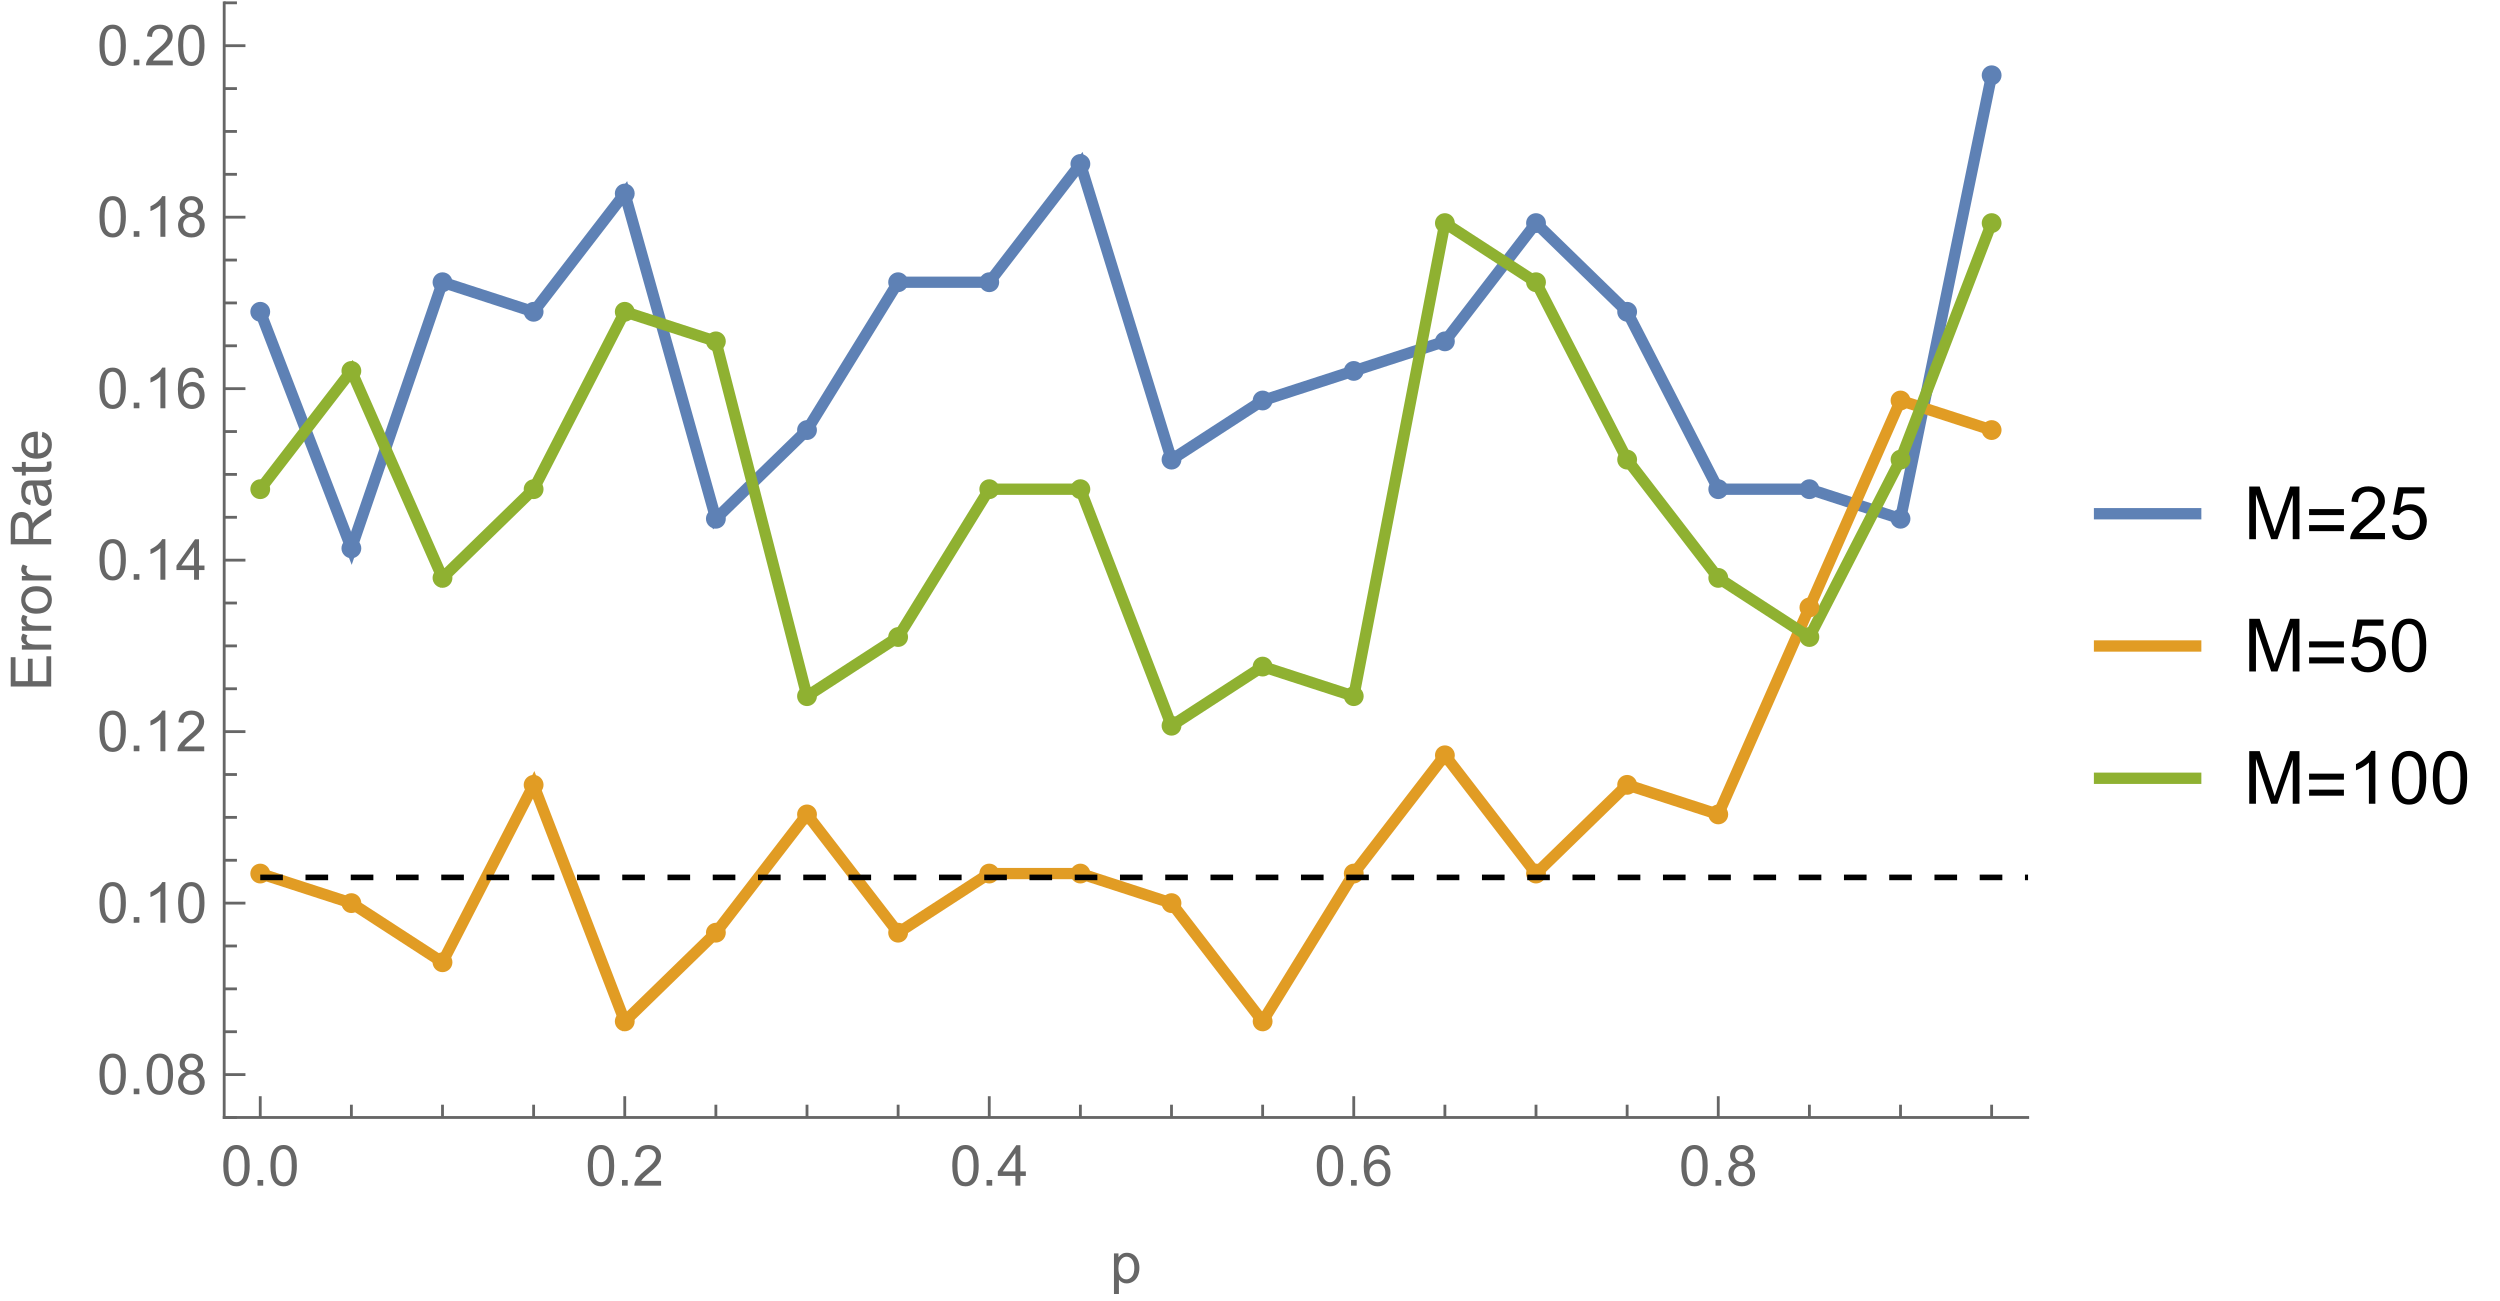 <?xml version="1.0" encoding="UTF-8"?>
<svg xmlns="http://www.w3.org/2000/svg" xmlns:xlink="http://www.w3.org/1999/xlink" width="442pt" height="230pt" viewBox="0 0 442 230" version="1.1">
<defs>
<g>
<symbol overflow="visible" id="glyph0-0">
<path style="stroke:none;" d="M 1.25 0 L 1.25 -6.25 L 6.25 -6.25 L 6.25 0 Z M 1.406 -0.156 L 6.094 -0.156 L 6.094 -6.094 L 1.406 -6.094 Z M 1.406 -0.156 "/>
</symbol>
<symbol overflow="visible" id="glyph0-1">
<path style="stroke:none;" d="M 0.414 -3.531 C 0.414 -4.375 0.504 -5.059 0.676 -5.574 C 0.852 -6.09 1.109 -6.488 1.453 -6.766 C 1.797 -7.047 2.227 -7.188 2.75 -7.188 C 3.133 -7.188 3.469 -7.109 3.758 -6.957 C 4.047 -6.801 4.289 -6.578 4.477 -6.285 C 4.664 -5.996 4.812 -5.641 4.922 -5.223 C 5.031 -4.805 5.082 -4.238 5.082 -3.531 C 5.082 -2.691 4.996 -2.012 4.824 -1.496 C 4.652 -0.98 4.395 -0.582 4.051 -0.301 C 3.707 -0.02 3.273 0.121 2.75 0.121 C 2.059 0.121 1.516 -0.125 1.125 -0.621 C 0.652 -1.215 0.414 -2.188 0.414 -3.531 Z M 1.32 -3.531 C 1.32 -2.355 1.457 -1.574 1.73 -1.184 C 2.008 -0.797 2.344 -0.602 2.75 -0.602 C 3.152 -0.602 3.492 -0.797 3.766 -1.188 C 4.043 -1.578 4.18 -2.359 4.18 -3.531 C 4.18 -4.711 4.043 -5.492 3.766 -5.879 C 3.492 -6.266 3.148 -6.461 2.738 -6.461 C 2.336 -6.461 2.012 -6.289 1.773 -5.945 C 1.469 -5.512 1.32 -4.707 1.32 -3.531 Z M 1.32 -3.531 "/>
</symbol>
<symbol overflow="visible" id="glyph0-2">
<path style="stroke:none;" d="M 0.906 0 L 0.906 -1 L 1.91 -1 L 1.91 0 Z M 0.906 0 "/>
</symbol>
<symbol overflow="visible" id="glyph0-3">
<path style="stroke:none;" d="M 5.035 -0.844 L 5.035 0 L 0.305 0 C 0.297 -0.211 0.332 -0.414 0.406 -0.609 C 0.527 -0.934 0.719 -1.25 0.984 -1.562 C 1.25 -1.875 1.633 -2.234 2.133 -2.648 C 2.91 -3.285 3.438 -3.789 3.711 -4.164 C 3.984 -4.535 4.121 -4.887 4.121 -5.219 C 4.121 -5.566 3.996 -5.863 3.746 -6.102 C 3.5 -6.34 3.172 -6.461 2.773 -6.461 C 2.352 -6.461 2.012 -6.332 1.758 -6.078 C 1.504 -5.824 1.375 -5.473 1.371 -5.023 L 0.469 -5.117 C 0.531 -5.789 0.762 -6.305 1.168 -6.656 C 1.57 -7.012 2.113 -7.188 2.793 -7.188 C 3.48 -7.188 4.023 -6.996 4.422 -6.617 C 4.824 -6.234 5.023 -5.762 5.023 -5.199 C 5.023 -4.914 4.965 -4.633 4.848 -4.355 C 4.73 -4.078 4.535 -3.789 4.266 -3.48 C 3.992 -3.176 3.543 -2.754 2.91 -2.223 C 2.383 -1.781 2.043 -1.48 1.895 -1.32 C 1.746 -1.164 1.621 -1.004 1.523 -0.844 Z M 5.035 -0.844 "/>
</symbol>
<symbol overflow="visible" id="glyph0-4">
<path style="stroke:none;" d="M 3.234 0 L 3.234 -1.715 L 0.125 -1.715 L 0.125 -2.52 L 3.395 -7.156 L 4.109 -7.156 L 4.109 -2.52 L 5.078 -2.52 L 5.078 -1.715 L 4.109 -1.715 L 4.109 0 Z M 3.234 -2.52 L 3.234 -5.746 L 0.992 -2.52 Z M 3.234 -2.52 "/>
</symbol>
<symbol overflow="visible" id="glyph0-5">
<path style="stroke:none;" d="M 4.977 -5.406 L 4.102 -5.336 C 4.023 -5.68 3.914 -5.934 3.77 -6.09 C 3.531 -6.34 3.238 -6.465 2.891 -6.465 C 2.609 -6.465 2.363 -6.387 2.152 -6.23 C 1.875 -6.027 1.66 -5.734 1.5 -5.348 C 1.34 -4.961 1.258 -4.406 1.25 -3.691 C 1.461 -4.016 1.719 -4.254 2.027 -4.41 C 2.332 -4.566 2.652 -4.645 2.988 -4.645 C 3.574 -4.645 4.074 -4.43 4.484 -3.996 C 4.898 -3.566 5.102 -3.008 5.102 -2.324 C 5.102 -1.875 5.004 -1.457 4.812 -1.07 C 4.617 -0.688 4.352 -0.391 4.016 -0.188 C 3.676 0.02 3.289 0.121 2.859 0.121 C 2.129 0.121 1.531 -0.148 1.07 -0.688 C 0.609 -1.227 0.375 -2.113 0.375 -3.352 C 0.375 -4.734 0.633 -5.738 1.141 -6.367 C 1.586 -6.914 2.188 -7.188 2.945 -7.188 C 3.508 -7.188 3.969 -7.031 4.328 -6.715 C 4.688 -6.398 4.902 -5.961 4.977 -5.406 Z M 1.387 -2.32 C 1.387 -2.016 1.449 -1.727 1.578 -1.449 C 1.707 -1.172 1.887 -0.961 2.117 -0.816 C 2.352 -0.672 2.594 -0.602 2.848 -0.602 C 3.219 -0.602 3.535 -0.75 3.805 -1.051 C 4.07 -1.352 4.203 -1.758 4.203 -2.27 C 4.203 -2.766 4.07 -3.156 3.809 -3.441 C 3.547 -3.727 3.211 -3.867 2.812 -3.867 C 2.414 -3.867 2.078 -3.727 1.801 -3.441 C 1.523 -3.156 1.387 -2.781 1.387 -2.32 Z M 1.387 -2.32 "/>
</symbol>
<symbol overflow="visible" id="glyph0-6">
<path style="stroke:none;" d="M 1.766 -3.883 C 1.402 -4.016 1.133 -4.207 0.957 -4.453 C 0.781 -4.699 0.695 -4.996 0.695 -5.344 C 0.695 -5.863 0.879 -6.301 1.254 -6.656 C 1.629 -7.012 2.129 -7.188 2.75 -7.188 C 3.375 -7.188 3.875 -7.008 4.258 -6.645 C 4.641 -6.281 4.828 -5.84 4.828 -5.316 C 4.828 -4.984 4.742 -4.695 4.566 -4.449 C 4.395 -4.203 4.129 -4.016 3.773 -3.883 C 4.215 -3.738 4.547 -3.508 4.777 -3.188 C 5.008 -2.867 5.121 -2.488 5.121 -2.047 C 5.121 -1.434 4.906 -0.918 4.473 -0.504 C 4.039 -0.086 3.469 0.121 2.766 0.121 C 2.059 0.121 1.488 -0.086 1.055 -0.504 C 0.621 -0.922 0.406 -1.445 0.406 -2.07 C 0.406 -2.535 0.523 -2.926 0.758 -3.238 C 0.996 -3.555 1.332 -3.77 1.766 -3.883 Z M 1.594 -5.371 C 1.594 -5.031 1.699 -4.758 1.918 -4.539 C 2.137 -4.324 2.422 -4.219 2.77 -4.219 C 3.109 -4.219 3.383 -4.324 3.602 -4.539 C 3.816 -4.75 3.926 -5.012 3.926 -5.32 C 3.926 -5.645 3.812 -5.914 3.59 -6.137 C 3.367 -6.355 3.09 -6.465 2.758 -6.465 C 2.422 -6.465 2.145 -6.359 1.922 -6.141 C 1.703 -5.926 1.594 -5.672 1.594 -5.371 Z M 1.309 -2.066 C 1.309 -1.816 1.367 -1.57 1.488 -1.336 C 1.605 -1.102 1.781 -0.922 2.016 -0.793 C 2.25 -0.664 2.504 -0.602 2.773 -0.602 C 3.195 -0.602 3.539 -0.734 3.812 -1.008 C 4.086 -1.277 4.223 -1.621 4.223 -2.035 C 4.223 -2.461 4.082 -2.809 3.801 -3.086 C 3.52 -3.363 3.168 -3.5 2.742 -3.5 C 2.328 -3.5 1.988 -3.363 1.715 -3.09 C 1.445 -2.816 1.309 -2.477 1.309 -2.066 Z M 1.309 -2.066 "/>
</symbol>
<symbol overflow="visible" id="glyph0-7">
<path style="stroke:none;" d="M 3.727 0 L 2.848 0 L 2.848 -5.602 C 2.637 -5.398 2.359 -5.195 2.016 -4.996 C 1.672 -4.793 1.363 -4.641 1.09 -4.539 L 1.09 -5.391 C 1.582 -5.621 2.012 -5.902 2.379 -6.23 C 2.746 -6.559 3.008 -6.879 3.16 -7.188 L 3.727 -7.188 Z M 3.727 0 "/>
</symbol>
<symbol overflow="visible" id="glyph0-8">
<path style="stroke:none;" d="M 0.66 1.988 L 0.66 -5.188 L 1.461 -5.188 L 1.461 -4.512 C 1.648 -4.773 1.863 -4.973 2.102 -5.105 C 2.336 -5.238 2.625 -5.305 2.965 -5.305 C 3.406 -5.305 3.797 -5.188 4.137 -4.961 C 4.477 -4.734 4.73 -4.41 4.902 -3.996 C 5.074 -3.582 5.16 -3.125 5.16 -2.633 C 5.16 -2.102 5.066 -1.625 4.875 -1.199 C 4.684 -0.773 4.41 -0.449 4.047 -0.223 C 3.684 0.004 3.301 0.117 2.898 0.117 C 2.605 0.117 2.344 0.055 2.113 -0.07 C 1.879 -0.191 1.688 -0.348 1.539 -0.539 L 1.539 1.988 Z M 1.453 -2.562 C 1.453 -1.895 1.59 -1.402 1.859 -1.086 C 2.129 -0.766 2.457 -0.605 2.844 -0.605 C 3.234 -0.605 3.566 -0.77 3.844 -1.102 C 4.125 -1.43 4.262 -1.945 4.262 -2.637 C 4.262 -3.297 4.125 -3.793 3.855 -4.121 C 3.582 -4.449 3.258 -4.613 2.883 -4.613 C 2.508 -4.613 2.176 -4.438 1.887 -4.09 C 1.598 -3.738 1.453 -3.23 1.453 -2.562 Z M 1.453 -2.562 "/>
</symbol>
<symbol overflow="visible" id="glyph1-0">
<path style="stroke:none;" d="M 0 -1.25 L -6.25 -1.25 L -6.25 -6.25 L 0 -6.25 Z M -0.156 -1.406 L -0.156 -6.094 L -6.094 -6.094 L -6.094 -1.406 Z M -0.156 -1.406 "/>
</symbol>
<symbol overflow="visible" id="glyph1-1">
<path style="stroke:none;" d="M 0 -0.789 L -7.156 -0.789 L -7.156 -5.969 L -6.312 -5.969 L -6.312 -1.738 L -4.121 -1.738 L -4.121 -5.699 L -3.281 -5.699 L -3.281 -1.738 L -0.844 -1.738 L -0.844 -6.133 L 0 -6.133 Z M 0 -0.789 "/>
</symbol>
<symbol overflow="visible" id="glyph1-2">
<path style="stroke:none;" d="M 0 -0.648 L -5.188 -0.648 L -5.188 -1.441 L -4.398 -1.441 C -4.766 -1.641 -5.008 -1.828 -5.125 -2 C -5.242 -2.172 -5.305 -2.359 -5.305 -2.562 C -5.305 -2.859 -5.207 -3.16 -5.02 -3.469 L -4.203 -3.164 C -4.332 -2.949 -4.395 -2.734 -4.395 -2.52 C -4.395 -2.328 -4.336 -2.156 -4.223 -2 C -4.105 -1.848 -3.945 -1.738 -3.742 -1.676 C -3.43 -1.578 -3.086 -1.527 -2.715 -1.527 L 0 -1.527 Z M 0 -0.648 "/>
</symbol>
<symbol overflow="visible" id="glyph1-3">
<path style="stroke:none;" d="M -2.594 -0.332 C -3.555 -0.332 -4.266 -0.598 -4.727 -1.133 C -5.109 -1.578 -5.305 -2.121 -5.305 -2.766 C -5.305 -3.477 -5.07 -4.059 -4.602 -4.512 C -4.133 -4.965 -3.488 -5.191 -2.664 -5.191 C -2 -5.191 -1.473 -5.09 -1.09 -4.891 C -0.707 -4.691 -0.41 -4.398 -0.199 -4.016 C 0.012 -3.633 0.117 -3.215 0.117 -2.766 C 0.117 -2.039 -0.117 -1.449 -0.582 -1.004 C -1.047 -0.555 -1.719 -0.332 -2.594 -0.332 Z M -2.594 -1.234 C -1.93 -1.234 -1.43 -1.379 -1.102 -1.672 C -0.77 -1.961 -0.605 -2.324 -0.605 -2.766 C -0.605 -3.199 -0.773 -3.562 -1.102 -3.852 C -1.434 -4.141 -1.941 -4.289 -2.621 -4.289 C -3.262 -4.289 -3.75 -4.141 -4.078 -3.852 C -4.41 -3.559 -4.574 -3.195 -4.574 -2.766 C -4.574 -2.324 -4.41 -1.961 -4.082 -1.672 C -3.754 -1.383 -3.258 -1.234 -2.594 -1.234 Z M -2.594 -1.234 "/>
</symbol>
<symbol overflow="visible" id="glyph1-4">
<path style="stroke:none;" d="M 0 -0.785 L -7.156 -0.785 L -7.156 -3.961 C -7.156 -4.598 -7.094 -5.082 -6.965 -5.414 C -6.836 -5.746 -6.609 -6.012 -6.285 -6.211 C -5.961 -6.41 -5.598 -6.508 -5.203 -6.508 C -4.695 -6.508 -4.27 -6.344 -3.922 -6.016 C -3.574 -5.688 -3.352 -5.18 -3.258 -4.492 C -3.137 -4.742 -3.016 -4.934 -2.898 -5.062 C -2.645 -5.34 -2.328 -5.602 -1.949 -5.852 L 0 -7.094 L 0 -5.902 L -1.488 -4.957 C -1.918 -4.68 -2.246 -4.453 -2.477 -4.273 C -2.703 -4.094 -2.863 -3.934 -2.953 -3.793 C -3.047 -3.648 -3.109 -3.508 -3.145 -3.359 C -3.168 -3.25 -3.18 -3.078 -3.18 -2.832 L -3.18 -1.734 L 0 -1.734 Z M -4 -1.734 L -4 -3.77 C -4 -4.203 -4.043 -4.539 -4.133 -4.785 C -4.223 -5.031 -4.367 -5.215 -4.562 -5.344 C -4.758 -5.469 -4.973 -5.531 -5.203 -5.531 C -5.543 -5.531 -5.82 -5.41 -6.039 -5.164 C -6.258 -4.918 -6.367 -4.531 -6.367 -4 L -6.367 -1.734 Z M -4 -1.734 "/>
</symbol>
<symbol overflow="visible" id="glyph1-5">
<path style="stroke:none;" d="M -0.641 -4.043 C -0.363 -3.719 -0.168 -3.402 -0.055 -3.102 C 0.059 -2.801 0.117 -2.48 0.117 -2.133 C 0.117 -1.562 -0.023 -1.125 -0.301 -0.82 C -0.578 -0.516 -0.934 -0.359 -1.367 -0.359 C -1.621 -0.359 -1.852 -0.418 -2.062 -0.535 C -2.273 -0.648 -2.441 -0.801 -2.57 -0.988 C -2.695 -1.176 -2.793 -1.387 -2.855 -1.621 C -2.902 -1.793 -2.945 -2.055 -2.988 -2.402 C -3.074 -3.113 -3.172 -3.633 -3.289 -3.969 C -3.41 -3.973 -3.488 -3.977 -3.52 -3.977 C -3.879 -3.977 -4.133 -3.891 -4.277 -3.727 C -4.477 -3.5 -4.574 -3.168 -4.574 -2.727 C -4.574 -2.312 -4.504 -2.008 -4.359 -1.809 C -4.215 -1.613 -3.957 -1.465 -3.59 -1.371 L -3.707 -0.512 C -4.074 -0.59 -4.371 -0.719 -4.598 -0.898 C -4.824 -1.078 -4.996 -1.336 -5.121 -1.676 C -5.242 -2.016 -5.305 -2.406 -5.305 -2.852 C -5.305 -3.293 -5.25 -3.652 -5.148 -3.93 C -5.043 -4.207 -4.91 -4.41 -4.754 -4.539 C -4.594 -4.672 -4.395 -4.762 -4.156 -4.812 C -4.008 -4.844 -3.734 -4.859 -3.344 -4.859 L -2.172 -4.859 C -1.355 -4.859 -0.84 -4.879 -0.621 -4.914 C -0.406 -4.953 -0.199 -5.027 0 -5.137 L 0 -4.219 C -0.184 -4.129 -0.395 -4.07 -0.641 -4.043 Z M -2.602 -3.969 C -2.473 -3.648 -2.363 -3.172 -2.27 -2.535 C -2.219 -2.172 -2.16 -1.918 -2.094 -1.766 C -2.031 -1.617 -1.934 -1.504 -1.809 -1.422 C -1.684 -1.34 -1.543 -1.297 -1.391 -1.297 C -1.156 -1.297 -0.961 -1.387 -0.805 -1.566 C -0.648 -1.742 -0.57 -2 -0.57 -2.344 C -0.57 -2.684 -0.645 -2.984 -0.793 -3.246 C -0.941 -3.512 -1.145 -3.703 -1.402 -3.828 C -1.602 -3.922 -1.895 -3.969 -2.281 -3.969 Z M -2.602 -3.969 "/>
</symbol>
<symbol overflow="visible" id="glyph1-6">
<path style="stroke:none;" d="M -0.785 -2.578 L -0.008 -2.703 C 0.043 -2.457 0.07 -2.234 0.07 -2.039 C 0.07 -1.723 0.02 -1.477 -0.082 -1.297 C -0.184 -1.121 -0.316 -1 -0.48 -0.93 C -0.645 -0.855 -0.992 -0.82 -1.52 -0.82 L -4.5 -0.82 L -4.5 -0.176 L -5.188 -0.176 L -5.188 -0.82 L -6.469 -0.82 L -6.996 -1.695 L -5.188 -1.695 L -5.188 -2.578 L -4.5 -2.578 L -4.5 -1.695 L -1.469 -1.695 C -1.219 -1.695 -1.059 -1.711 -0.984 -1.742 C -0.914 -1.773 -0.859 -1.82 -0.816 -1.891 C -0.773 -1.961 -0.75 -2.062 -0.75 -2.191 C -0.75 -2.289 -0.762 -2.418 -0.785 -2.578 Z M -0.785 -2.578 "/>
</symbol>
<symbol overflow="visible" id="glyph1-7">
<path style="stroke:none;" d="M -1.672 -4.211 L -1.559 -5.117 C -1.027 -4.973 -0.617 -4.707 -0.32 -4.32 C -0.027 -3.934 0.117 -3.438 0.117 -2.836 C 0.117 -2.078 -0.117 -1.477 -0.582 -1.031 C -1.051 -0.586 -1.707 -0.367 -2.547 -0.367 C -3.422 -0.367 -4.098 -0.59 -4.578 -1.039 C -5.062 -1.488 -5.305 -2.07 -5.305 -2.789 C -5.305 -3.48 -5.066 -4.047 -4.594 -4.488 C -4.121 -4.926 -3.457 -5.148 -2.602 -5.148 C -2.551 -5.148 -2.473 -5.145 -2.367 -5.141 L -2.367 -1.273 C -1.797 -1.305 -1.363 -1.469 -1.059 -1.758 C -0.758 -2.047 -0.605 -2.41 -0.605 -2.844 C -0.605 -3.164 -0.691 -3.438 -0.859 -3.668 C -1.027 -3.895 -1.297 -4.074 -1.672 -4.211 Z M -3.09 -1.324 L -3.09 -4.219 C -3.527 -4.18 -3.855 -4.07 -4.07 -3.887 C -4.41 -3.605 -4.578 -3.242 -4.578 -2.797 C -4.578 -2.395 -4.445 -2.055 -4.176 -1.781 C -3.906 -1.504 -3.543 -1.352 -3.09 -1.324 Z M -3.09 -1.324 "/>
</symbol>
<symbol overflow="visible" id="glyph2-0">
<path style="stroke:none;" d="M 1.625 0 L 1.625 -8.125 L 8.125 -8.125 L 8.125 0 Z M 1.828 -0.203 L 7.922 -0.203 L 7.922 -7.922 L 1.828 -7.922 Z M 1.828 -0.203 "/>
</symbol>
<symbol overflow="visible" id="glyph2-1">
<path style="stroke:none;" d="M 0.965 0 L 0.965 -9.305 L 2.82 -9.305 L 5.02 -2.719 C 5.223 -2.105 5.371 -1.645 5.465 -1.34 C 5.57 -1.68 5.734 -2.176 5.961 -2.832 L 8.188 -9.305 L 9.844 -9.305 L 9.844 0 L 8.656 0 L 8.656 -7.789 L 5.953 0 L 4.844 0 L 2.152 -7.922 L 2.152 0 Z M 0.965 0 "/>
</symbol>
<symbol overflow="visible" id="glyph2-2">
<path style="stroke:none;" d="M 6.543 -1.098 L 6.543 0 L 0.395 0 C 0.387 -0.273 0.43 -0.539 0.527 -0.793 C 0.684 -1.211 0.934 -1.625 1.277 -2.031 C 1.625 -2.438 2.121 -2.906 2.773 -3.441 C 3.785 -4.27 4.469 -4.926 4.824 -5.41 C 5.18 -5.895 5.359 -6.355 5.359 -6.785 C 5.359 -7.238 5.195 -7.621 4.871 -7.93 C 4.547 -8.242 4.125 -8.398 3.605 -8.398 C 3.055 -8.398 2.617 -8.234 2.285 -7.902 C 1.953 -7.574 1.789 -7.117 1.785 -6.531 L 0.609 -6.652 C 0.691 -7.527 0.992 -8.195 1.516 -8.656 C 2.043 -9.113 2.746 -9.344 3.633 -9.344 C 4.523 -9.344 5.23 -9.098 5.75 -8.602 C 6.27 -8.105 6.531 -7.492 6.531 -6.762 C 6.531 -6.387 6.457 -6.023 6.305 -5.664 C 6.152 -5.305 5.898 -4.922 5.543 -4.527 C 5.191 -4.129 4.605 -3.582 3.781 -2.887 C 3.098 -2.312 2.656 -1.922 2.461 -1.719 C 2.266 -1.512 2.109 -1.305 1.98 -1.098 Z M 6.543 -1.098 "/>
</symbol>
<symbol overflow="visible" id="glyph2-3">
<path style="stroke:none;" d="M 0.539 -2.438 L 1.738 -2.539 C 1.828 -1.953 2.035 -1.516 2.359 -1.223 C 2.684 -0.93 3.07 -0.781 3.531 -0.781 C 4.078 -0.781 4.547 -0.988 4.926 -1.402 C 5.305 -1.816 5.496 -2.367 5.496 -3.055 C 5.496 -3.707 5.312 -4.219 4.949 -4.594 C 4.582 -4.973 4.102 -5.16 3.512 -5.16 C 3.141 -5.16 2.809 -5.078 2.516 -4.91 C 2.219 -4.742 1.984 -4.527 1.816 -4.258 L 0.742 -4.398 L 1.645 -9.18 L 6.273 -9.18 L 6.273 -8.086 L 2.559 -8.086 L 2.055 -5.586 C 2.613 -5.977 3.203 -6.172 3.816 -6.172 C 4.629 -6.172 5.312 -5.887 5.871 -5.324 C 6.43 -4.762 6.711 -4.039 6.711 -3.156 C 6.711 -2.312 6.465 -1.586 5.973 -0.973 C 5.375 -0.219 4.562 0.16 3.531 0.16 C 2.684 0.16 1.992 -0.078 1.457 -0.551 C 0.922 -1.027 0.617 -1.656 0.539 -2.438 Z M 0.539 -2.438 "/>
</symbol>
<symbol overflow="visible" id="glyph2-4">
<path style="stroke:none;" d="M 0.539 -4.59 C 0.539 -5.691 0.652 -6.574 0.879 -7.246 C 1.105 -7.918 1.441 -8.434 1.887 -8.797 C 2.336 -9.16 2.898 -9.344 3.574 -9.344 C 4.074 -9.344 4.512 -9.242 4.887 -9.043 C 5.266 -8.84 5.574 -8.551 5.82 -8.172 C 6.066 -7.793 6.258 -7.332 6.398 -6.789 C 6.539 -6.246 6.609 -5.512 6.609 -4.59 C 6.609 -3.496 6.496 -2.617 6.273 -1.945 C 6.047 -1.273 5.711 -0.758 5.266 -0.391 C 4.82 -0.023 4.254 0.16 3.574 0.16 C 2.676 0.16 1.973 -0.164 1.461 -0.805 C 0.848 -1.578 0.539 -2.84 0.539 -4.59 Z M 1.715 -4.59 C 1.715 -3.062 1.895 -2.047 2.25 -1.539 C 2.609 -1.035 3.051 -0.781 3.574 -0.781 C 4.098 -0.781 4.539 -1.035 4.898 -1.543 C 5.254 -2.051 5.434 -3.066 5.434 -4.59 C 5.434 -6.121 5.254 -7.141 4.898 -7.641 C 4.539 -8.145 4.094 -8.398 3.562 -8.398 C 3.035 -8.398 2.617 -8.176 2.305 -7.73 C 1.91 -7.164 1.715 -6.117 1.715 -4.59 Z M 1.715 -4.59 "/>
</symbol>
<symbol overflow="visible" id="glyph2-5">
<path style="stroke:none;" d="M 4.844 0 L 3.699 0 L 3.699 -7.281 C 3.426 -7.02 3.066 -6.758 2.617 -6.492 C 2.172 -6.23 1.77 -6.035 1.414 -5.902 L 1.414 -7.008 C 2.055 -7.309 2.613 -7.672 3.09 -8.102 C 3.57 -8.527 3.906 -8.941 4.105 -9.344 L 4.844 -9.344 Z M 4.844 0 "/>
</symbol>
<symbol overflow="visible" id="glyph3-0">
<path style="stroke:none;" d="M 0.812 0 L 0.812 -10.398 L 5.688 -10.398 L 5.688 0 Z M 1.625 -0.812 L 4.875 -0.812 L 4.875 -9.586 L 1.625 -9.586 Z M 1.625 -0.812 "/>
</symbol>
<symbol overflow="visible" id="glyph3-1">
<path style="stroke:none;" d="M 6.875 -4.254 L 0.719 -4.254 L 0.719 -5.32 L 6.875 -5.32 Z M 6.875 -1.422 L 0.719 -1.422 L 0.719 -2.488 L 6.875 -2.488 Z M 6.875 -1.422 "/>
</symbol>
</g>
<clipPath id="clip1">
  <path d="M 39.602 4 L 358.559 4 L 358.559 107 L 39.602 107 Z M 39.602 4 "/>
</clipPath>
<clipPath id="clip2">
  <path d="M 39.602 61 L 358.559 61 L 358.559 190 L 39.602 190 Z M 39.602 61 "/>
</clipPath>
<clipPath id="clip3">
  <path d="M 39.602 30 L 358.559 30 L 358.559 138 L 39.602 138 Z M 39.602 30 "/>
</clipPath>
<clipPath id="clip4">
  <path d="M 45 154 L 358.559 154 L 358.559 156 L 45 156 Z M 45 154 "/>
</clipPath>
<clipPath id="clip5">
  <path d="M 370.078 89 L 390 89 L 390 93 L 370.078 93 Z M 370.078 89 "/>
</clipPath>
<clipPath id="clip6">
  <path d="M 370.078 112 L 390 112 L 390 116 L 370.078 116 Z M 370.078 112 "/>
</clipPath>
<clipPath id="clip7">
  <path d="M 370.078 136 L 390 136 L 390 140 L 370.078 140 Z M 370.078 136 "/>
</clipPath>
</defs>
<g id="surface39">
<g clip-path="url(#clip1)" clip-rule="nonzero">
<path style="fill:none;stroke-width:2;stroke-linecap:square;stroke-linejoin:miter;stroke:rgb(36.841%,50.678%,70.98%);stroke-opacity:1;stroke-miterlimit:3.25;" d="M 46.012 55.125 L 62.125 96.945 L 78.234 49.898 L 94.344 55.125 L 110.457 34.215 L 126.566 91.715 L 142.68 76.035 L 158.789 49.898 L 174.902 49.898 L 191.012 28.988 L 207.121 81.262 L 223.234 70.809 L 239.344 65.578 L 255.457 60.352 L 271.566 39.445 L 287.68 55.125 L 303.789 86.488 L 319.902 86.488 L 336.012 91.715 L 352.121 13.309 "/>
</g>
<g clip-path="url(#clip2)" clip-rule="nonzero">
<path style="fill:none;stroke-width:2;stroke-linecap:square;stroke-linejoin:miter;stroke:rgb(88.072%,61.105%,14.205%);stroke-opacity:1;stroke-miterlimit:3.25;" d="M 46.012 154.445 L 62.125 159.672 L 78.234 170.125 L 94.344 138.762 L 110.457 180.582 L 126.566 164.898 L 142.68 143.988 L 158.789 164.898 L 174.902 154.445 L 191.012 154.445 L 207.121 159.672 L 223.234 180.582 L 239.344 154.445 L 255.457 133.535 L 271.566 154.445 L 287.68 138.762 L 303.789 143.988 L 319.902 107.398 L 336.012 70.809 L 352.121 76.035 "/>
</g>
<g clip-path="url(#clip3)" clip-rule="nonzero">
<path style="fill:none;stroke-width:2;stroke-linecap:square;stroke-linejoin:miter;stroke:rgb(56.017%,69.157%,19.489%);stroke-opacity:1;stroke-miterlimit:3.25;" d="M 46.012 86.488 L 62.125 65.578 L 78.234 102.172 L 94.344 86.488 L 110.457 55.125 L 126.566 60.352 L 142.68 123.082 L 158.789 112.625 L 174.902 86.488 L 191.012 86.488 L 207.121 128.309 L 223.234 117.852 L 239.344 123.082 L 255.457 39.445 L 271.566 49.898 L 287.68 81.262 L 303.789 102.172 L 319.902 112.625 L 336.012 81.262 L 352.121 39.445 "/>
</g>
<path style=" stroke:none;fill-rule:evenodd;fill:rgb(36.841%,50.678%,70.98%);fill-opacity:1;" d="M 47.766 55.125 C 47.766 55.59 47.582 56.035 47.254 56.367 C 46.922 56.695 46.477 56.879 46.012 56.879 C 45.547 56.879 45.102 56.695 44.773 56.367 C 44.441 56.035 44.258 55.59 44.258 55.125 C 44.258 54.66 44.441 54.215 44.773 53.887 C 45.102 53.555 45.547 53.371 46.012 53.371 C 46.477 53.371 46.922 53.555 47.254 53.887 C 47.582 54.215 47.766 54.66 47.766 55.125 Z M 47.766 55.125 "/>
<path style=" stroke:none;fill-rule:evenodd;fill:rgb(36.841%,50.678%,70.98%);fill-opacity:1;" d="M 63.875 96.945 C 63.875 97.41 63.691 97.855 63.363 98.184 C 63.035 98.512 62.59 98.699 62.125 98.699 C 61.656 98.699 61.211 98.512 60.883 98.184 C 60.555 97.855 60.371 97.41 60.371 96.945 C 60.371 96.48 60.555 96.031 60.883 95.703 C 61.211 95.375 61.656 95.191 62.125 95.191 C 62.59 95.191 63.035 95.375 63.363 95.703 C 63.691 96.031 63.875 96.48 63.875 96.945 Z M 63.875 96.945 "/>
<path style=" stroke:none;fill-rule:evenodd;fill:rgb(36.841%,50.678%,70.98%);fill-opacity:1;" d="M 79.988 49.898 C 79.988 50.363 79.805 50.809 79.473 51.137 C 79.145 51.469 78.699 51.652 78.234 51.652 C 77.77 51.652 77.324 51.469 76.996 51.137 C 76.664 50.809 76.48 50.363 76.48 49.898 C 76.48 49.434 76.664 48.988 76.996 48.656 C 77.324 48.328 77.77 48.145 78.234 48.145 C 78.699 48.145 79.145 48.328 79.473 48.656 C 79.805 48.988 79.988 49.434 79.988 49.898 Z M 79.988 49.898 "/>
<path style=" stroke:none;fill-rule:evenodd;fill:rgb(36.841%,50.678%,70.98%);fill-opacity:1;" d="M 96.098 55.125 C 96.098 55.59 95.914 56.035 95.586 56.367 C 95.258 56.695 94.809 56.879 94.344 56.879 C 93.879 56.879 93.434 56.695 93.105 56.367 C 92.777 56.035 92.59 55.59 92.59 55.125 C 92.59 54.66 92.777 54.215 93.105 53.887 C 93.434 53.555 93.879 53.371 94.344 53.371 C 94.809 53.371 95.258 53.555 95.586 53.887 C 95.914 54.215 96.098 54.66 96.098 55.125 Z M 96.098 55.125 "/>
<path style=" stroke:none;fill-rule:evenodd;fill:rgb(36.841%,50.678%,70.98%);fill-opacity:1;" d="M 112.211 34.215 C 112.211 34.68 112.027 35.129 111.695 35.457 C 111.367 35.785 110.922 35.969 110.457 35.969 C 109.992 35.969 109.547 35.785 109.215 35.457 C 108.887 35.129 108.703 34.68 108.703 34.215 C 108.703 33.75 108.887 33.305 109.215 32.977 C 109.547 32.648 109.992 32.461 110.457 32.461 C 110.922 32.461 111.367 32.648 111.695 32.977 C 112.027 33.305 112.211 33.75 112.211 34.215 Z M 112.211 34.215 "/>
<path style=" stroke:none;fill-rule:evenodd;fill:rgb(36.841%,50.678%,70.98%);fill-opacity:1;" d="M 128.32 91.715 C 128.32 92.184 128.137 92.629 127.809 92.957 C 127.48 93.285 127.031 93.469 126.566 93.469 C 126.102 93.469 125.656 93.285 125.328 92.957 C 125 92.629 124.812 92.184 124.812 91.715 C 124.812 91.25 125 90.805 125.328 90.477 C 125.656 90.148 126.102 89.961 126.566 89.961 C 127.031 89.961 127.48 90.148 127.809 90.477 C 128.137 90.805 128.32 91.25 128.32 91.715 Z M 128.32 91.715 "/>
<path style=" stroke:none;fill-rule:evenodd;fill:rgb(36.841%,50.678%,70.98%);fill-opacity:1;" d="M 144.434 76.035 C 144.434 76.5 144.246 76.945 143.918 77.273 C 143.59 77.605 143.145 77.789 142.68 77.789 C 142.215 77.789 141.766 77.605 141.438 77.273 C 141.109 76.945 140.926 76.5 140.926 76.035 C 140.926 75.57 141.109 75.125 141.438 74.793 C 141.766 74.465 142.215 74.281 142.68 74.281 C 143.145 74.281 143.59 74.465 143.918 74.793 C 144.246 75.125 144.434 75.57 144.434 76.035 Z M 144.434 76.035 "/>
<path style=" stroke:none;fill-rule:evenodd;fill:rgb(36.841%,50.678%,70.98%);fill-opacity:1;" d="M 160.543 49.898 C 160.543 50.363 160.359 50.809 160.031 51.137 C 159.699 51.469 159.254 51.652 158.789 51.652 C 158.324 51.652 157.879 51.469 157.551 51.137 C 157.219 50.809 157.035 50.363 157.035 49.898 C 157.035 49.434 157.219 48.988 157.551 48.656 C 157.879 48.328 158.324 48.145 158.789 48.145 C 159.254 48.145 159.699 48.328 160.031 48.656 C 160.359 48.988 160.543 49.434 160.543 49.898 Z M 160.543 49.898 "/>
<path style=" stroke:none;fill-rule:evenodd;fill:rgb(36.841%,50.678%,70.98%);fill-opacity:1;" d="M 176.656 49.898 C 176.656 50.363 176.469 50.809 176.141 51.137 C 175.812 51.469 175.367 51.652 174.902 51.652 C 174.438 51.652 173.988 51.469 173.66 51.137 C 173.332 50.809 173.148 50.363 173.148 49.898 C 173.148 49.434 173.332 48.988 173.66 48.656 C 173.988 48.328 174.438 48.145 174.902 48.145 C 175.367 48.145 175.812 48.328 176.141 48.656 C 176.469 48.988 176.656 49.434 176.656 49.898 Z M 176.656 49.898 "/>
<path style=" stroke:none;fill-rule:evenodd;fill:rgb(36.841%,50.678%,70.98%);fill-opacity:1;" d="M 192.766 28.988 C 192.766 29.453 192.582 29.898 192.25 30.23 C 191.922 30.559 191.477 30.742 191.012 30.742 C 190.547 30.742 190.102 30.559 189.773 30.23 C 189.441 29.898 189.258 29.453 189.258 28.988 C 189.258 28.523 189.441 28.078 189.773 27.75 C 190.102 27.418 190.547 27.234 191.012 27.234 C 191.477 27.234 191.922 27.418 192.25 27.75 C 192.582 28.078 192.766 28.523 192.766 28.988 Z M 192.766 28.988 "/>
<path style=" stroke:none;fill-rule:evenodd;fill:rgb(36.841%,50.678%,70.98%);fill-opacity:1;" d="M 208.875 81.262 C 208.875 81.727 208.691 82.172 208.363 82.504 C 208.035 82.832 207.59 83.016 207.121 83.016 C 206.656 83.016 206.211 82.832 205.883 82.504 C 205.555 82.172 205.371 81.727 205.371 81.262 C 205.371 80.797 205.555 80.352 205.883 80.023 C 206.211 79.691 206.656 79.508 207.121 79.508 C 207.59 79.508 208.035 79.691 208.363 80.023 C 208.691 80.352 208.875 80.797 208.875 81.262 Z M 208.875 81.262 "/>
<path style=" stroke:none;fill-rule:evenodd;fill:rgb(36.841%,50.678%,70.98%);fill-opacity:1;" d="M 224.988 70.809 C 224.988 71.273 224.805 71.719 224.473 72.047 C 224.145 72.375 223.699 72.562 223.234 72.562 C 222.77 72.562 222.324 72.375 221.992 72.047 C 221.664 71.719 221.48 71.273 221.48 70.809 C 221.48 70.344 221.664 69.895 221.992 69.566 C 222.324 69.238 222.77 69.055 223.234 69.055 C 223.699 69.055 224.145 69.238 224.473 69.566 C 224.805 69.895 224.988 70.344 224.988 70.809 Z M 224.988 70.809 "/>
<path style=" stroke:none;fill-rule:evenodd;fill:rgb(36.841%,50.678%,70.98%);fill-opacity:1;" d="M 241.098 65.578 C 241.098 66.047 240.914 66.492 240.586 66.82 C 240.258 67.148 239.809 67.332 239.344 67.332 C 238.879 67.332 238.434 67.148 238.105 66.82 C 237.777 66.492 237.59 66.047 237.59 65.578 C 237.59 65.113 237.777 64.668 238.105 64.34 C 238.434 64.012 238.879 63.828 239.344 63.828 C 239.809 63.828 240.258 64.012 240.586 64.34 C 240.914 64.668 241.098 65.113 241.098 65.578 Z M 241.098 65.578 "/>
<path style=" stroke:none;fill-rule:evenodd;fill:rgb(36.841%,50.678%,70.98%);fill-opacity:1;" d="M 257.211 60.352 C 257.211 60.816 257.023 61.266 256.695 61.594 C 256.367 61.922 255.922 62.105 255.457 62.105 C 254.992 62.105 254.547 61.922 254.215 61.594 C 253.887 61.266 253.703 60.816 253.703 60.352 C 253.703 59.887 253.887 59.441 254.215 59.113 C 254.547 58.785 254.992 58.598 255.457 58.598 C 255.922 58.598 256.367 58.785 256.695 59.113 C 257.023 59.441 257.211 59.887 257.211 60.352 Z M 257.211 60.352 "/>
<path style=" stroke:none;fill-rule:evenodd;fill:rgb(36.841%,50.678%,70.98%);fill-opacity:1;" d="M 273.32 39.445 C 273.32 39.91 273.137 40.355 272.809 40.684 C 272.477 41.012 272.031 41.195 271.566 41.195 C 271.102 41.195 270.656 41.012 270.328 40.684 C 270 40.355 269.812 39.91 269.812 39.445 C 269.812 38.977 270 38.531 270.328 38.203 C 270.656 37.875 271.102 37.691 271.566 37.691 C 272.031 37.691 272.477 37.875 272.809 38.203 C 273.137 38.531 273.32 38.977 273.32 39.445 Z M 273.32 39.445 "/>
<path style=" stroke:none;fill-rule:evenodd;fill:rgb(36.841%,50.678%,70.98%);fill-opacity:1;" d="M 289.434 55.125 C 289.434 55.59 289.246 56.035 288.918 56.367 C 288.59 56.695 288.145 56.879 287.68 56.879 C 287.215 56.879 286.766 56.695 286.438 56.367 C 286.109 56.035 285.926 55.59 285.926 55.125 C 285.926 54.66 286.109 54.215 286.438 53.887 C 286.766 53.555 287.215 53.371 287.68 53.371 C 288.145 53.371 288.59 53.555 288.918 53.887 C 289.246 54.215 289.434 54.66 289.434 55.125 Z M 289.434 55.125 "/>
<path style=" stroke:none;fill-rule:evenodd;fill:rgb(36.841%,50.678%,70.98%);fill-opacity:1;" d="M 305.543 86.488 C 305.543 86.953 305.359 87.402 305.031 87.73 C 304.699 88.059 304.254 88.242 303.789 88.242 C 303.324 88.242 302.879 88.059 302.551 87.73 C 302.219 87.402 302.035 86.953 302.035 86.488 C 302.035 86.023 302.219 85.578 302.551 85.25 C 302.879 84.922 303.324 84.734 303.789 84.734 C 304.254 84.734 304.699 84.922 305.031 85.25 C 305.359 85.578 305.543 86.023 305.543 86.488 Z M 305.543 86.488 "/>
<path style=" stroke:none;fill-rule:evenodd;fill:rgb(36.841%,50.678%,70.98%);fill-opacity:1;" d="M 321.652 86.488 C 321.652 86.953 321.469 87.402 321.141 87.73 C 320.812 88.059 320.367 88.242 319.902 88.242 C 319.434 88.242 318.988 88.059 318.66 87.73 C 318.332 87.402 318.148 86.953 318.148 86.488 C 318.148 86.023 318.332 85.578 318.66 85.25 C 318.988 84.922 319.434 84.734 319.902 84.734 C 320.367 84.734 320.812 84.922 321.141 85.25 C 321.469 85.578 321.652 86.023 321.652 86.488 Z M 321.652 86.488 "/>
<path style=" stroke:none;fill-rule:evenodd;fill:rgb(36.841%,50.678%,70.98%);fill-opacity:1;" d="M 337.766 91.715 C 337.766 92.184 337.582 92.629 337.25 92.957 C 336.922 93.285 336.477 93.469 336.012 93.469 C 335.547 93.469 335.102 93.285 334.773 92.957 C 334.441 92.629 334.258 92.184 334.258 91.715 C 334.258 91.25 334.441 90.805 334.773 90.477 C 335.102 90.148 335.547 89.961 336.012 89.961 C 336.477 89.961 336.922 90.148 337.25 90.477 C 337.582 90.805 337.766 91.25 337.766 91.715 Z M 337.766 91.715 "/>
<path style=" stroke:none;fill-rule:evenodd;fill:rgb(36.841%,50.678%,70.98%);fill-opacity:1;" d="M 353.875 13.309 C 353.875 13.773 353.691 14.219 353.363 14.547 C 353.035 14.875 352.586 15.062 352.121 15.062 C 351.656 15.062 351.211 14.875 350.883 14.547 C 350.555 14.219 350.367 13.773 350.367 13.309 C 350.367 12.84 350.555 12.395 350.883 12.066 C 351.211 11.738 351.656 11.555 352.121 11.555 C 352.586 11.555 353.035 11.738 353.363 12.066 C 353.691 12.395 353.875 12.84 353.875 13.309 Z M 353.875 13.309 "/>
<path style=" stroke:none;fill-rule:evenodd;fill:rgb(88.072%,61.105%,14.205%);fill-opacity:1;" d="M 47.766 154.445 C 47.766 154.91 47.582 155.355 47.254 155.684 C 46.922 156.012 46.477 156.199 46.012 156.199 C 45.547 156.199 45.102 156.012 44.773 155.684 C 44.441 155.355 44.258 154.91 44.258 154.445 C 44.258 153.98 44.441 153.531 44.773 153.203 C 45.102 152.875 45.547 152.691 46.012 152.691 C 46.477 152.691 46.922 152.875 47.254 153.203 C 47.582 153.531 47.766 153.98 47.766 154.445 Z M 47.766 154.445 "/>
<path style=" stroke:none;fill-rule:evenodd;fill:rgb(88.072%,61.105%,14.205%);fill-opacity:1;" d="M 63.875 159.672 C 63.875 160.137 63.691 160.582 63.363 160.91 C 63.035 161.242 62.59 161.426 62.125 161.426 C 61.656 161.426 61.211 161.242 60.883 160.91 C 60.555 160.582 60.371 160.137 60.371 159.672 C 60.371 159.207 60.555 158.762 60.883 158.43 C 61.211 158.102 61.656 157.918 62.125 157.918 C 62.59 157.918 63.035 158.102 63.363 158.43 C 63.691 158.762 63.875 159.207 63.875 159.672 Z M 63.875 159.672 "/>
<path style=" stroke:none;fill-rule:evenodd;fill:rgb(88.072%,61.105%,14.205%);fill-opacity:1;" d="M 79.988 170.125 C 79.988 170.59 79.805 171.039 79.473 171.367 C 79.145 171.695 78.699 171.879 78.234 171.879 C 77.77 171.879 77.324 171.695 76.996 171.367 C 76.664 171.039 76.48 170.59 76.48 170.125 C 76.48 169.66 76.664 169.215 76.996 168.887 C 77.324 168.559 77.77 168.371 78.234 168.371 C 78.699 168.371 79.145 168.559 79.473 168.887 C 79.805 169.215 79.988 169.66 79.988 170.125 Z M 79.988 170.125 "/>
<path style=" stroke:none;fill-rule:evenodd;fill:rgb(88.072%,61.105%,14.205%);fill-opacity:1;" d="M 96.098 138.762 C 96.098 139.227 95.914 139.672 95.586 140.004 C 95.258 140.332 94.809 140.516 94.344 140.516 C 93.879 140.516 93.434 140.332 93.105 140.004 C 92.777 139.672 92.59 139.227 92.59 138.762 C 92.59 138.297 92.777 137.852 93.105 137.523 C 93.434 137.191 93.879 137.008 94.344 137.008 C 94.809 137.008 95.258 137.191 95.586 137.523 C 95.914 137.852 96.098 138.297 96.098 138.762 Z M 96.098 138.762 "/>
<path style=" stroke:none;fill-rule:evenodd;fill:rgb(88.072%,61.105%,14.205%);fill-opacity:1;" d="M 112.211 180.582 C 112.211 181.047 112.027 181.492 111.695 181.82 C 111.367 182.148 110.922 182.336 110.457 182.336 C 109.992 182.336 109.547 182.148 109.215 181.82 C 108.887 181.492 108.703 181.047 108.703 180.582 C 108.703 180.117 108.887 179.668 109.215 179.34 C 109.547 179.012 109.992 178.828 110.457 178.828 C 110.922 178.828 111.367 179.012 111.695 179.34 C 112.027 179.668 112.211 180.117 112.211 180.582 Z M 112.211 180.582 "/>
<path style=" stroke:none;fill-rule:evenodd;fill:rgb(88.072%,61.105%,14.205%);fill-opacity:1;" d="M 128.32 164.898 C 128.32 165.363 128.137 165.809 127.809 166.141 C 127.48 166.469 127.031 166.652 126.566 166.652 C 126.102 166.652 125.656 166.469 125.328 166.141 C 125 165.809 124.812 165.363 124.812 164.898 C 124.812 164.434 125 163.988 125.328 163.66 C 125.656 163.328 126.102 163.145 126.566 163.145 C 127.031 163.145 127.48 163.328 127.809 163.66 C 128.137 163.988 128.32 164.434 128.32 164.898 Z M 128.32 164.898 "/>
<path style=" stroke:none;fill-rule:evenodd;fill:rgb(88.072%,61.105%,14.205%);fill-opacity:1;" d="M 144.434 143.988 C 144.434 144.453 144.246 144.902 143.918 145.23 C 143.59 145.559 143.145 145.742 142.68 145.742 C 142.215 145.742 141.766 145.559 141.438 145.23 C 141.109 144.902 140.926 144.453 140.926 143.988 C 140.926 143.523 141.109 143.078 141.438 142.75 C 141.766 142.422 142.215 142.234 142.68 142.234 C 143.145 142.234 143.59 142.422 143.918 142.75 C 144.246 143.078 144.434 143.523 144.434 143.988 Z M 144.434 143.988 "/>
<path style=" stroke:none;fill-rule:evenodd;fill:rgb(88.072%,61.105%,14.205%);fill-opacity:1;" d="M 160.543 164.898 C 160.543 165.363 160.359 165.809 160.031 166.141 C 159.699 166.469 159.254 166.652 158.789 166.652 C 158.324 166.652 157.879 166.469 157.551 166.141 C 157.219 165.809 157.035 165.363 157.035 164.898 C 157.035 164.434 157.219 163.988 157.551 163.66 C 157.879 163.328 158.324 163.145 158.789 163.145 C 159.254 163.145 159.699 163.328 160.031 163.66 C 160.359 163.988 160.543 164.434 160.543 164.898 Z M 160.543 164.898 "/>
<path style=" stroke:none;fill-rule:evenodd;fill:rgb(88.072%,61.105%,14.205%);fill-opacity:1;" d="M 176.656 154.445 C 176.656 154.91 176.469 155.355 176.141 155.684 C 175.812 156.012 175.367 156.199 174.902 156.199 C 174.438 156.199 173.988 156.012 173.66 155.684 C 173.332 155.355 173.148 154.91 173.148 154.445 C 173.148 153.98 173.332 153.531 173.66 153.203 C 173.988 152.875 174.438 152.691 174.902 152.691 C 175.367 152.691 175.812 152.875 176.141 153.203 C 176.469 153.531 176.656 153.98 176.656 154.445 Z M 176.656 154.445 "/>
<path style=" stroke:none;fill-rule:evenodd;fill:rgb(88.072%,61.105%,14.205%);fill-opacity:1;" d="M 192.766 154.445 C 192.766 154.91 192.582 155.355 192.25 155.684 C 191.922 156.012 191.477 156.199 191.012 156.199 C 190.547 156.199 190.102 156.012 189.773 155.684 C 189.441 155.355 189.258 154.91 189.258 154.445 C 189.258 153.98 189.441 153.531 189.773 153.203 C 190.102 152.875 190.547 152.691 191.012 152.691 C 191.477 152.691 191.922 152.875 192.25 153.203 C 192.582 153.531 192.766 153.98 192.766 154.445 Z M 192.766 154.445 "/>
<path style=" stroke:none;fill-rule:evenodd;fill:rgb(88.072%,61.105%,14.205%);fill-opacity:1;" d="M 208.875 159.672 C 208.875 160.137 208.691 160.582 208.363 160.91 C 208.035 161.242 207.59 161.426 207.121 161.426 C 206.656 161.426 206.211 161.242 205.883 160.91 C 205.555 160.582 205.371 160.137 205.371 159.672 C 205.371 159.207 205.555 158.762 205.883 158.43 C 206.211 158.102 206.656 157.918 207.121 157.918 C 207.59 157.918 208.035 158.102 208.363 158.43 C 208.691 158.762 208.875 159.207 208.875 159.672 Z M 208.875 159.672 "/>
<path style=" stroke:none;fill-rule:evenodd;fill:rgb(88.072%,61.105%,14.205%);fill-opacity:1;" d="M 224.988 180.582 C 224.988 181.047 224.805 181.492 224.473 181.82 C 224.145 182.148 223.699 182.336 223.234 182.336 C 222.77 182.336 222.324 182.148 221.992 181.82 C 221.664 181.492 221.48 181.047 221.48 180.582 C 221.48 180.117 221.664 179.668 221.992 179.34 C 222.324 179.012 222.77 178.828 223.234 178.828 C 223.699 178.828 224.145 179.012 224.473 179.34 C 224.805 179.668 224.988 180.117 224.988 180.582 Z M 224.988 180.582 "/>
<path style=" stroke:none;fill-rule:evenodd;fill:rgb(88.072%,61.105%,14.205%);fill-opacity:1;" d="M 241.098 154.445 C 241.098 154.91 240.914 155.355 240.586 155.684 C 240.258 156.012 239.809 156.199 239.344 156.199 C 238.879 156.199 238.434 156.012 238.105 155.684 C 237.777 155.355 237.59 154.91 237.59 154.445 C 237.59 153.98 237.777 153.531 238.105 153.203 C 238.434 152.875 238.879 152.691 239.344 152.691 C 239.809 152.691 240.258 152.875 240.586 153.203 C 240.914 153.531 241.098 153.98 241.098 154.445 Z M 241.098 154.445 "/>
<path style=" stroke:none;fill-rule:evenodd;fill:rgb(88.072%,61.105%,14.205%);fill-opacity:1;" d="M 257.211 133.535 C 257.211 134 257.023 134.445 256.695 134.773 C 256.367 135.105 255.922 135.289 255.457 135.289 C 254.992 135.289 254.547 135.105 254.215 134.773 C 253.887 134.445 253.703 134 253.703 133.535 C 253.703 133.07 253.887 132.625 254.215 132.293 C 254.547 131.965 254.992 131.781 255.457 131.781 C 255.922 131.781 256.367 131.965 256.695 132.293 C 257.023 132.625 257.211 133.07 257.211 133.535 Z M 257.211 133.535 "/>
<path style=" stroke:none;fill-rule:evenodd;fill:rgb(88.072%,61.105%,14.205%);fill-opacity:1;" d="M 273.32 154.445 C 273.32 154.91 273.137 155.355 272.809 155.684 C 272.477 156.012 272.031 156.199 271.566 156.199 C 271.102 156.199 270.656 156.012 270.328 155.684 C 270 155.355 269.812 154.91 269.812 154.445 C 269.812 153.98 270 153.531 270.328 153.203 C 270.656 152.875 271.102 152.691 271.566 152.691 C 272.031 152.691 272.477 152.875 272.809 153.203 C 273.137 153.531 273.32 153.98 273.32 154.445 Z M 273.32 154.445 "/>
<path style=" stroke:none;fill-rule:evenodd;fill:rgb(88.072%,61.105%,14.205%);fill-opacity:1;" d="M 289.434 138.762 C 289.434 139.227 289.246 139.672 288.918 140.004 C 288.59 140.332 288.145 140.516 287.68 140.516 C 287.215 140.516 286.766 140.332 286.438 140.004 C 286.109 139.672 285.926 139.227 285.926 138.762 C 285.926 138.297 286.109 137.852 286.438 137.523 C 286.766 137.191 287.215 137.008 287.68 137.008 C 288.145 137.008 288.59 137.191 288.918 137.523 C 289.246 137.852 289.434 138.297 289.434 138.762 Z M 289.434 138.762 "/>
<path style=" stroke:none;fill-rule:evenodd;fill:rgb(88.072%,61.105%,14.205%);fill-opacity:1;" d="M 305.543 143.988 C 305.543 144.453 305.359 144.902 305.031 145.23 C 304.699 145.559 304.254 145.742 303.789 145.742 C 303.324 145.742 302.879 145.559 302.551 145.23 C 302.219 144.902 302.035 144.453 302.035 143.988 C 302.035 143.523 302.219 143.078 302.551 142.75 C 302.879 142.422 303.324 142.234 303.789 142.234 C 304.254 142.234 304.699 142.422 305.031 142.75 C 305.359 143.078 305.543 143.523 305.543 143.988 Z M 305.543 143.988 "/>
<path style=" stroke:none;fill-rule:evenodd;fill:rgb(88.072%,61.105%,14.205%);fill-opacity:1;" d="M 321.652 107.398 C 321.652 107.863 321.469 108.309 321.141 108.637 C 320.812 108.969 320.367 109.152 319.902 109.152 C 319.434 109.152 318.988 108.969 318.66 108.637 C 318.332 108.309 318.148 107.863 318.148 107.398 C 318.148 106.934 318.332 106.488 318.66 106.16 C 318.988 105.828 319.434 105.645 319.902 105.645 C 320.367 105.645 320.812 105.828 321.141 106.16 C 321.469 106.488 321.652 106.934 321.652 107.398 Z M 321.652 107.398 "/>
<path style=" stroke:none;fill-rule:evenodd;fill:rgb(88.072%,61.105%,14.205%);fill-opacity:1;" d="M 337.766 70.809 C 337.766 71.273 337.582 71.719 337.25 72.047 C 336.922 72.375 336.477 72.562 336.012 72.562 C 335.547 72.562 335.102 72.375 334.773 72.047 C 334.441 71.719 334.258 71.273 334.258 70.809 C 334.258 70.344 334.441 69.895 334.773 69.566 C 335.102 69.238 335.547 69.055 336.012 69.055 C 336.477 69.055 336.922 69.238 337.25 69.566 C 337.582 69.895 337.766 70.344 337.766 70.809 Z M 337.766 70.809 "/>
<path style=" stroke:none;fill-rule:evenodd;fill:rgb(88.072%,61.105%,14.205%);fill-opacity:1;" d="M 353.875 76.035 C 353.875 76.5 353.691 76.945 353.363 77.273 C 353.035 77.605 352.586 77.789 352.121 77.789 C 351.656 77.789 351.211 77.605 350.883 77.273 C 350.555 76.945 350.367 76.5 350.367 76.035 C 350.367 75.57 350.555 75.125 350.883 74.793 C 351.211 74.465 351.656 74.281 352.121 74.281 C 352.586 74.281 353.035 74.465 353.363 74.793 C 353.691 75.125 353.875 75.57 353.875 76.035 Z M 353.875 76.035 "/>
<path style=" stroke:none;fill-rule:evenodd;fill:rgb(56.017%,69.157%,19.489%);fill-opacity:1;" d="M 47.766 86.488 C 47.766 86.953 47.582 87.402 47.254 87.73 C 46.922 88.059 46.477 88.242 46.012 88.242 C 45.547 88.242 45.102 88.059 44.773 87.73 C 44.441 87.402 44.258 86.953 44.258 86.488 C 44.258 86.023 44.441 85.578 44.773 85.25 C 45.102 84.922 45.547 84.734 46.012 84.734 C 46.477 84.734 46.922 84.922 47.254 85.25 C 47.582 85.578 47.766 86.023 47.766 86.488 Z M 47.766 86.488 "/>
<path style=" stroke:none;fill-rule:evenodd;fill:rgb(56.017%,69.157%,19.489%);fill-opacity:1;" d="M 63.875 65.578 C 63.875 66.047 63.691 66.492 63.363 66.82 C 63.035 67.148 62.59 67.332 62.125 67.332 C 61.656 67.332 61.211 67.148 60.883 66.82 C 60.555 66.492 60.371 66.047 60.371 65.578 C 60.371 65.113 60.555 64.668 60.883 64.34 C 61.211 64.012 61.656 63.828 62.125 63.828 C 62.59 63.828 63.035 64.012 63.363 64.34 C 63.691 64.668 63.875 65.113 63.875 65.578 Z M 63.875 65.578 "/>
<path style=" stroke:none;fill-rule:evenodd;fill:rgb(56.017%,69.157%,19.489%);fill-opacity:1;" d="M 79.988 102.172 C 79.988 102.637 79.805 103.082 79.473 103.41 C 79.145 103.738 78.699 103.926 78.234 103.926 C 77.77 103.926 77.324 103.738 76.996 103.41 C 76.664 103.082 76.48 102.637 76.48 102.172 C 76.48 101.707 76.664 101.262 76.996 100.93 C 77.324 100.602 77.77 100.418 78.234 100.418 C 78.699 100.418 79.145 100.602 79.473 100.93 C 79.805 101.262 79.988 101.707 79.988 102.172 Z M 79.988 102.172 "/>
<path style=" stroke:none;fill-rule:evenodd;fill:rgb(56.017%,69.157%,19.489%);fill-opacity:1;" d="M 96.098 86.488 C 96.098 86.953 95.914 87.402 95.586 87.73 C 95.258 88.059 94.809 88.242 94.344 88.242 C 93.879 88.242 93.434 88.059 93.105 87.73 C 92.777 87.402 92.59 86.953 92.59 86.488 C 92.59 86.023 92.777 85.578 93.105 85.25 C 93.434 84.922 93.879 84.734 94.344 84.734 C 94.809 84.734 95.258 84.922 95.586 85.25 C 95.914 85.578 96.098 86.023 96.098 86.488 Z M 96.098 86.488 "/>
<path style=" stroke:none;fill-rule:evenodd;fill:rgb(56.017%,69.157%,19.489%);fill-opacity:1;" d="M 112.211 55.125 C 112.211 55.59 112.027 56.035 111.695 56.367 C 111.367 56.695 110.922 56.879 110.457 56.879 C 109.992 56.879 109.547 56.695 109.215 56.367 C 108.887 56.035 108.703 55.59 108.703 55.125 C 108.703 54.66 108.887 54.215 109.215 53.887 C 109.547 53.555 109.992 53.371 110.457 53.371 C 110.922 53.371 111.367 53.555 111.695 53.887 C 112.027 54.215 112.211 54.66 112.211 55.125 Z M 112.211 55.125 "/>
<path style=" stroke:none;fill-rule:evenodd;fill:rgb(56.017%,69.157%,19.489%);fill-opacity:1;" d="M 128.32 60.352 C 128.32 60.816 128.137 61.266 127.809 61.594 C 127.48 61.922 127.031 62.105 126.566 62.105 C 126.102 62.105 125.656 61.922 125.328 61.594 C 125 61.266 124.812 60.816 124.812 60.352 C 124.812 59.887 125 59.441 125.328 59.113 C 125.656 58.785 126.102 58.598 126.566 58.598 C 127.031 58.598 127.48 58.785 127.809 59.113 C 128.137 59.441 128.32 59.887 128.32 60.352 Z M 128.32 60.352 "/>
<path style=" stroke:none;fill-rule:evenodd;fill:rgb(56.017%,69.157%,19.489%);fill-opacity:1;" d="M 144.434 123.082 C 144.434 123.547 144.246 123.992 143.918 124.32 C 143.59 124.648 143.145 124.836 142.68 124.836 C 142.215 124.836 141.766 124.648 141.438 124.32 C 141.109 123.992 140.926 123.547 140.926 123.082 C 140.926 122.617 141.109 122.168 141.438 121.84 C 141.766 121.512 142.215 121.328 142.68 121.328 C 143.145 121.328 143.59 121.512 143.918 121.84 C 144.246 122.168 144.434 122.617 144.434 123.082 Z M 144.434 123.082 "/>
<path style=" stroke:none;fill-rule:evenodd;fill:rgb(56.017%,69.157%,19.489%);fill-opacity:1;" d="M 160.543 112.625 C 160.543 113.09 160.359 113.535 160.031 113.867 C 159.699 114.195 159.254 114.379 158.789 114.379 C 158.324 114.379 157.879 114.195 157.551 113.867 C 157.219 113.535 157.035 113.09 157.035 112.625 C 157.035 112.16 157.219 111.715 157.551 111.387 C 157.879 111.059 158.324 110.871 158.789 110.871 C 159.254 110.871 159.699 111.059 160.031 111.387 C 160.359 111.715 160.543 112.16 160.543 112.625 Z M 160.543 112.625 "/>
<path style=" stroke:none;fill-rule:evenodd;fill:rgb(56.017%,69.157%,19.489%);fill-opacity:1;" d="M 176.656 86.488 C 176.656 86.953 176.469 87.402 176.141 87.73 C 175.812 88.059 175.367 88.242 174.902 88.242 C 174.438 88.242 173.988 88.059 173.66 87.73 C 173.332 87.402 173.148 86.953 173.148 86.488 C 173.148 86.023 173.332 85.578 173.66 85.25 C 173.988 84.922 174.438 84.734 174.902 84.734 C 175.367 84.734 175.812 84.922 176.141 85.25 C 176.469 85.578 176.656 86.023 176.656 86.488 Z M 176.656 86.488 "/>
<path style=" stroke:none;fill-rule:evenodd;fill:rgb(56.017%,69.157%,19.489%);fill-opacity:1;" d="M 192.766 86.488 C 192.766 86.953 192.582 87.402 192.25 87.73 C 191.922 88.059 191.477 88.242 191.012 88.242 C 190.547 88.242 190.102 88.059 189.773 87.73 C 189.441 87.402 189.258 86.953 189.258 86.488 C 189.258 86.023 189.441 85.578 189.773 85.25 C 190.102 84.922 190.547 84.734 191.012 84.734 C 191.477 84.734 191.922 84.922 192.25 85.25 C 192.582 85.578 192.766 86.023 192.766 86.488 Z M 192.766 86.488 "/>
<path style=" stroke:none;fill-rule:evenodd;fill:rgb(56.017%,69.157%,19.489%);fill-opacity:1;" d="M 208.875 128.309 C 208.875 128.773 208.691 129.219 208.363 129.547 C 208.035 129.875 207.59 130.062 207.121 130.062 C 206.656 130.062 206.211 129.875 205.883 129.547 C 205.555 129.219 205.371 128.773 205.371 128.309 C 205.371 127.844 205.555 127.398 205.883 127.066 C 206.211 126.738 206.656 126.555 207.121 126.555 C 207.59 126.555 208.035 126.738 208.363 127.066 C 208.691 127.398 208.875 127.844 208.875 128.309 Z M 208.875 128.309 "/>
<path style=" stroke:none;fill-rule:evenodd;fill:rgb(56.017%,69.157%,19.489%);fill-opacity:1;" d="M 224.988 117.852 C 224.988 118.316 224.805 118.766 224.473 119.094 C 224.145 119.422 223.699 119.605 223.234 119.605 C 222.77 119.605 222.324 119.422 221.992 119.094 C 221.664 118.766 221.48 118.316 221.48 117.852 C 221.48 117.387 221.664 116.941 221.992 116.613 C 222.324 116.285 222.77 116.098 223.234 116.098 C 223.699 116.098 224.145 116.285 224.473 116.613 C 224.805 116.941 224.988 117.387 224.988 117.852 Z M 224.988 117.852 "/>
<path style=" stroke:none;fill-rule:evenodd;fill:rgb(56.017%,69.157%,19.489%);fill-opacity:1;" d="M 241.098 123.082 C 241.098 123.547 240.914 123.992 240.586 124.32 C 240.258 124.648 239.809 124.836 239.344 124.836 C 238.879 124.836 238.434 124.648 238.105 124.32 C 237.777 123.992 237.59 123.547 237.59 123.082 C 237.59 122.617 237.777 122.168 238.105 121.84 C 238.434 121.512 238.879 121.328 239.344 121.328 C 239.809 121.328 240.258 121.512 240.586 121.84 C 240.914 122.168 241.098 122.617 241.098 123.082 Z M 241.098 123.082 "/>
<path style=" stroke:none;fill-rule:evenodd;fill:rgb(56.017%,69.157%,19.489%);fill-opacity:1;" d="M 257.211 39.445 C 257.211 39.91 257.023 40.355 256.695 40.684 C 256.367 41.012 255.922 41.195 255.457 41.195 C 254.992 41.195 254.547 41.012 254.215 40.684 C 253.887 40.355 253.703 39.91 253.703 39.445 C 253.703 38.977 253.887 38.531 254.215 38.203 C 254.547 37.875 254.992 37.691 255.457 37.691 C 255.922 37.691 256.367 37.875 256.695 38.203 C 257.023 38.531 257.211 38.977 257.211 39.445 Z M 257.211 39.445 "/>
<path style=" stroke:none;fill-rule:evenodd;fill:rgb(56.017%,69.157%,19.489%);fill-opacity:1;" d="M 273.32 49.898 C 273.32 50.363 273.137 50.809 272.809 51.137 C 272.477 51.469 272.031 51.652 271.566 51.652 C 271.102 51.652 270.656 51.469 270.328 51.137 C 270 50.809 269.812 50.363 269.812 49.898 C 269.812 49.434 270 48.988 270.328 48.656 C 270.656 48.328 271.102 48.145 271.566 48.145 C 272.031 48.145 272.477 48.328 272.809 48.656 C 273.137 48.988 273.32 49.434 273.32 49.898 Z M 273.32 49.898 "/>
<path style=" stroke:none;fill-rule:evenodd;fill:rgb(56.017%,69.157%,19.489%);fill-opacity:1;" d="M 289.434 81.262 C 289.434 81.727 289.246 82.172 288.918 82.504 C 288.59 82.832 288.145 83.016 287.68 83.016 C 287.215 83.016 286.766 82.832 286.438 82.504 C 286.109 82.172 285.926 81.727 285.926 81.262 C 285.926 80.797 286.109 80.352 286.438 80.023 C 286.766 79.691 287.215 79.508 287.68 79.508 C 288.145 79.508 288.59 79.691 288.918 80.023 C 289.246 80.352 289.434 80.797 289.434 81.262 Z M 289.434 81.262 "/>
<path style=" stroke:none;fill-rule:evenodd;fill:rgb(56.017%,69.157%,19.489%);fill-opacity:1;" d="M 305.543 102.172 C 305.543 102.637 305.359 103.082 305.031 103.41 C 304.699 103.738 304.254 103.926 303.789 103.926 C 303.324 103.926 302.879 103.738 302.551 103.41 C 302.219 103.082 302.035 102.637 302.035 102.172 C 302.035 101.707 302.219 101.262 302.551 100.93 C 302.879 100.602 303.324 100.418 303.789 100.418 C 304.254 100.418 304.699 100.602 305.031 100.93 C 305.359 101.262 305.543 101.707 305.543 102.172 Z M 305.543 102.172 "/>
<path style=" stroke:none;fill-rule:evenodd;fill:rgb(56.017%,69.157%,19.489%);fill-opacity:1;" d="M 321.652 112.625 C 321.652 113.09 321.469 113.535 321.141 113.867 C 320.812 114.195 320.367 114.379 319.902 114.379 C 319.434 114.379 318.988 114.195 318.66 113.867 C 318.332 113.535 318.148 113.09 318.148 112.625 C 318.148 112.16 318.332 111.715 318.66 111.387 C 318.988 111.059 319.434 110.871 319.902 110.871 C 320.367 110.871 320.812 111.059 321.141 111.387 C 321.469 111.715 321.652 112.16 321.652 112.625 Z M 321.652 112.625 "/>
<path style=" stroke:none;fill-rule:evenodd;fill:rgb(56.017%,69.157%,19.489%);fill-opacity:1;" d="M 337.766 81.262 C 337.766 81.727 337.582 82.172 337.25 82.504 C 336.922 82.832 336.477 83.016 336.012 83.016 C 335.547 83.016 335.102 82.832 334.773 82.504 C 334.441 82.172 334.258 81.727 334.258 81.262 C 334.258 80.797 334.441 80.352 334.773 80.023 C 335.102 79.691 335.547 79.508 336.012 79.508 C 336.477 79.508 336.922 79.691 337.25 80.023 C 337.582 80.352 337.766 80.797 337.766 81.262 Z M 337.766 81.262 "/>
<path style=" stroke:none;fill-rule:evenodd;fill:rgb(56.017%,69.157%,19.489%);fill-opacity:1;" d="M 353.875 39.445 C 353.875 39.91 353.691 40.355 353.363 40.684 C 353.035 41.012 352.586 41.195 352.121 41.195 C 351.656 41.195 351.211 41.012 350.883 40.684 C 350.555 40.355 350.367 39.91 350.367 39.445 C 350.367 38.977 350.555 38.531 350.883 38.203 C 351.211 37.875 351.656 37.691 352.121 37.691 C 352.586 37.691 353.035 37.875 353.363 38.203 C 353.691 38.531 353.875 38.977 353.875 39.445 Z M 353.875 39.445 "/>
<path style="fill:none;stroke-width:0.5;stroke-linecap:square;stroke-linejoin:miter;stroke:rgb(40%,40%,40%);stroke-opacity:1;stroke-miterlimit:3.25;" d="M 358.5 197.57 L 39.637 197.57 "/>
<path style="fill:none;stroke-width:0.5;stroke-linecap:square;stroke-linejoin:miter;stroke:rgb(40%,40%,40%);stroke-opacity:1;stroke-miterlimit:3.25;" d="M 39.637 197.57 L 39.637 0.5 "/>
<path style="fill:none;stroke-width:0.5;stroke-linecap:butt;stroke-linejoin:miter;stroke:rgb(40%,40%,40%);stroke-opacity:1;stroke-miterlimit:3.25;" d="M 46.012 197.57 L 46.012 193.809 "/>
<g style="fill:rgb(40%,40%,40%);fill-opacity:1;">
  <use xlink:href="#glyph0-1" x="39.061" y="209.622"/>
  <use xlink:href="#glyph0-2" x="44.623" y="209.622"/>
  <use xlink:href="#glyph0-1" x="47.401" y="209.622"/>
</g>
<path style="fill:none;stroke-width:0.5;stroke-linecap:butt;stroke-linejoin:miter;stroke:rgb(40%,40%,40%);stroke-opacity:1;stroke-miterlimit:3.25;" d="M 62.125 197.57 L 62.125 195.312 "/>
<path style="fill:none;stroke-width:0.5;stroke-linecap:butt;stroke-linejoin:miter;stroke:rgb(40%,40%,40%);stroke-opacity:1;stroke-miterlimit:3.25;" d="M 78.234 197.57 L 78.234 195.312 "/>
<path style="fill:none;stroke-width:0.5;stroke-linecap:butt;stroke-linejoin:miter;stroke:rgb(40%,40%,40%);stroke-opacity:1;stroke-miterlimit:3.25;" d="M 94.344 197.57 L 94.344 195.312 "/>
<path style="fill:none;stroke-width:0.5;stroke-linecap:butt;stroke-linejoin:miter;stroke:rgb(40%,40%,40%);stroke-opacity:1;stroke-miterlimit:3.25;" d="M 110.457 197.57 L 110.457 193.809 "/>
<g style="fill:rgb(40%,40%,40%);fill-opacity:1;">
  <use xlink:href="#glyph0-1" x="103.506" y="209.622"/>
  <use xlink:href="#glyph0-2" x="109.067" y="209.622"/>
  <use xlink:href="#glyph0-3" x="111.846" y="209.622"/>
</g>
<path style="fill:none;stroke-width:0.5;stroke-linecap:butt;stroke-linejoin:miter;stroke:rgb(40%,40%,40%);stroke-opacity:1;stroke-miterlimit:3.25;" d="M 126.566 197.57 L 126.566 195.312 "/>
<path style="fill:none;stroke-width:0.5;stroke-linecap:butt;stroke-linejoin:miter;stroke:rgb(40%,40%,40%);stroke-opacity:1;stroke-miterlimit:3.25;" d="M 142.68 197.57 L 142.68 195.312 "/>
<path style="fill:none;stroke-width:0.5;stroke-linecap:butt;stroke-linejoin:miter;stroke:rgb(40%,40%,40%);stroke-opacity:1;stroke-miterlimit:3.25;" d="M 158.789 197.57 L 158.789 195.312 "/>
<path style="fill:none;stroke-width:0.5;stroke-linecap:butt;stroke-linejoin:miter;stroke:rgb(40%,40%,40%);stroke-opacity:1;stroke-miterlimit:3.25;" d="M 174.902 197.57 L 174.902 193.809 "/>
<g style="fill:rgb(40%,40%,40%);fill-opacity:1;">
  <use xlink:href="#glyph0-1" x="167.95" y="209.622"/>
  <use xlink:href="#glyph0-2" x="173.512" y="209.622"/>
  <use xlink:href="#glyph0-4" x="176.29" y="209.622"/>
</g>
<path style="fill:none;stroke-width:0.5;stroke-linecap:butt;stroke-linejoin:miter;stroke:rgb(40%,40%,40%);stroke-opacity:1;stroke-miterlimit:3.25;" d="M 191.012 197.57 L 191.012 195.312 "/>
<path style="fill:none;stroke-width:0.5;stroke-linecap:butt;stroke-linejoin:miter;stroke:rgb(40%,40%,40%);stroke-opacity:1;stroke-miterlimit:3.25;" d="M 207.121 197.57 L 207.121 195.312 "/>
<path style="fill:none;stroke-width:0.5;stroke-linecap:butt;stroke-linejoin:miter;stroke:rgb(40%,40%,40%);stroke-opacity:1;stroke-miterlimit:3.25;" d="M 223.234 197.57 L 223.234 195.312 "/>
<path style="fill:none;stroke-width:0.5;stroke-linecap:butt;stroke-linejoin:miter;stroke:rgb(40%,40%,40%);stroke-opacity:1;stroke-miterlimit:3.25;" d="M 239.344 197.57 L 239.344 193.809 "/>
<g style="fill:rgb(40%,40%,40%);fill-opacity:1;">
  <use xlink:href="#glyph0-1" x="232.394" y="209.622"/>
  <use xlink:href="#glyph0-2" x="237.956" y="209.622"/>
  <use xlink:href="#glyph0-5" x="240.734" y="209.622"/>
</g>
<path style="fill:none;stroke-width:0.5;stroke-linecap:butt;stroke-linejoin:miter;stroke:rgb(40%,40%,40%);stroke-opacity:1;stroke-miterlimit:3.25;" d="M 255.457 197.57 L 255.457 195.312 "/>
<path style="fill:none;stroke-width:0.5;stroke-linecap:butt;stroke-linejoin:miter;stroke:rgb(40%,40%,40%);stroke-opacity:1;stroke-miterlimit:3.25;" d="M 271.566 197.57 L 271.566 195.312 "/>
<path style="fill:none;stroke-width:0.5;stroke-linecap:butt;stroke-linejoin:miter;stroke:rgb(40%,40%,40%);stroke-opacity:1;stroke-miterlimit:3.25;" d="M 287.68 197.57 L 287.68 195.312 "/>
<path style="fill:none;stroke-width:0.5;stroke-linecap:butt;stroke-linejoin:miter;stroke:rgb(40%,40%,40%);stroke-opacity:1;stroke-miterlimit:3.25;" d="M 303.789 197.57 L 303.789 193.809 "/>
<g style="fill:rgb(40%,40%,40%);fill-opacity:1;">
  <use xlink:href="#glyph0-1" x="296.839" y="209.622"/>
  <use xlink:href="#glyph0-2" x="302.4" y="209.622"/>
  <use xlink:href="#glyph0-6" x="305.179" y="209.622"/>
</g>
<path style="fill:none;stroke-width:0.5;stroke-linecap:butt;stroke-linejoin:miter;stroke:rgb(40%,40%,40%);stroke-opacity:1;stroke-miterlimit:3.25;" d="M 319.902 197.57 L 319.902 195.312 "/>
<path style="fill:none;stroke-width:0.5;stroke-linecap:butt;stroke-linejoin:miter;stroke:rgb(40%,40%,40%);stroke-opacity:1;stroke-miterlimit:3.25;" d="M 336.012 197.57 L 336.012 195.312 "/>
<path style="fill:none;stroke-width:0.5;stroke-linecap:butt;stroke-linejoin:miter;stroke:rgb(40%,40%,40%);stroke-opacity:1;stroke-miterlimit:3.25;" d="M 352.121 197.57 L 352.121 195.312 "/>
<path style="fill:none;stroke-width:0.5;stroke-linecap:butt;stroke-linejoin:miter;stroke:rgb(40%,40%,40%);stroke-opacity:1;stroke-miterlimit:3.25;" d="M 39.637 197.57 L 41.891 197.57 "/>
<path style="fill:none;stroke-width:0.5;stroke-linecap:butt;stroke-linejoin:miter;stroke:rgb(40%,40%,40%);stroke-opacity:1;stroke-miterlimit:3.25;" d="M 39.637 189.988 L 43.395 189.988 "/>
<g style="fill:rgb(40%,40%,40%);fill-opacity:1;">
  <use xlink:href="#glyph0-1" x="17.172" y="193.457"/>
  <use xlink:href="#glyph0-2" x="22.733" y="193.457"/>
  <use xlink:href="#glyph0-1" x="25.512" y="193.457"/>
  <use xlink:href="#glyph0-6" x="31.073" y="193.457"/>
</g>
<path style="fill:none;stroke-width:0.5;stroke-linecap:butt;stroke-linejoin:miter;stroke:rgb(40%,40%,40%);stroke-opacity:1;stroke-miterlimit:3.25;" d="M 39.637 182.41 L 41.891 182.41 "/>
<path style="fill:none;stroke-width:0.5;stroke-linecap:butt;stroke-linejoin:miter;stroke:rgb(40%,40%,40%);stroke-opacity:1;stroke-miterlimit:3.25;" d="M 39.637 174.832 L 41.891 174.832 "/>
<path style="fill:none;stroke-width:0.5;stroke-linecap:butt;stroke-linejoin:miter;stroke:rgb(40%,40%,40%);stroke-opacity:1;stroke-miterlimit:3.25;" d="M 39.637 167.25 L 41.891 167.25 "/>
<path style="fill:none;stroke-width:0.5;stroke-linecap:butt;stroke-linejoin:miter;stroke:rgb(40%,40%,40%);stroke-opacity:1;stroke-miterlimit:3.25;" d="M 39.637 159.672 L 43.395 159.672 "/>
<g style="fill:rgb(40%,40%,40%);fill-opacity:1;">
  <use xlink:href="#glyph0-1" x="17.172" y="163.138"/>
  <use xlink:href="#glyph0-2" x="22.733" y="163.138"/>
  <use xlink:href="#glyph0-7" x="25.512" y="163.138"/>
  <use xlink:href="#glyph0-1" x="31.073" y="163.138"/>
</g>
<path style="fill:none;stroke-width:0.5;stroke-linecap:butt;stroke-linejoin:miter;stroke:rgb(40%,40%,40%);stroke-opacity:1;stroke-miterlimit:3.25;" d="M 39.637 152.094 L 41.891 152.094 "/>
<path style="fill:none;stroke-width:0.5;stroke-linecap:butt;stroke-linejoin:miter;stroke:rgb(40%,40%,40%);stroke-opacity:1;stroke-miterlimit:3.25;" d="M 39.637 144.512 L 41.891 144.512 "/>
<path style="fill:none;stroke-width:0.5;stroke-linecap:butt;stroke-linejoin:miter;stroke:rgb(40%,40%,40%);stroke-opacity:1;stroke-miterlimit:3.25;" d="M 39.637 136.934 L 41.891 136.934 "/>
<path style="fill:none;stroke-width:0.5;stroke-linecap:butt;stroke-linejoin:miter;stroke:rgb(40%,40%,40%);stroke-opacity:1;stroke-miterlimit:3.25;" d="M 39.637 129.352 L 43.395 129.352 "/>
<g style="fill:rgb(40%,40%,40%);fill-opacity:1;">
  <use xlink:href="#glyph0-1" x="17.172" y="132.82"/>
  <use xlink:href="#glyph0-2" x="22.733" y="132.82"/>
  <use xlink:href="#glyph0-7" x="25.512" y="132.82"/>
  <use xlink:href="#glyph0-3" x="31.073" y="132.82"/>
</g>
<path style="fill:none;stroke-width:0.5;stroke-linecap:butt;stroke-linejoin:miter;stroke:rgb(40%,40%,40%);stroke-opacity:1;stroke-miterlimit:3.25;" d="M 39.637 121.773 L 41.891 121.773 "/>
<path style="fill:none;stroke-width:0.5;stroke-linecap:butt;stroke-linejoin:miter;stroke:rgb(40%,40%,40%);stroke-opacity:1;stroke-miterlimit:3.25;" d="M 39.637 114.195 L 41.891 114.195 "/>
<path style="fill:none;stroke-width:0.5;stroke-linecap:butt;stroke-linejoin:miter;stroke:rgb(40%,40%,40%);stroke-opacity:1;stroke-miterlimit:3.25;" d="M 39.637 106.613 L 41.891 106.613 "/>
<path style="fill:none;stroke-width:0.5;stroke-linecap:butt;stroke-linejoin:miter;stroke:rgb(40%,40%,40%);stroke-opacity:1;stroke-miterlimit:3.25;" d="M 39.637 99.035 L 43.395 99.035 "/>
<g style="fill:rgb(40%,40%,40%);fill-opacity:1;">
  <use xlink:href="#glyph0-1" x="17.172" y="102.502"/>
  <use xlink:href="#glyph0-2" x="22.733" y="102.502"/>
  <use xlink:href="#glyph0-7" x="25.512" y="102.502"/>
  <use xlink:href="#glyph0-4" x="31.073" y="102.502"/>
</g>
<path style="fill:none;stroke-width:0.5;stroke-linecap:butt;stroke-linejoin:miter;stroke:rgb(40%,40%,40%);stroke-opacity:1;stroke-miterlimit:3.25;" d="M 39.637 91.457 L 41.891 91.457 "/>
<path style="fill:none;stroke-width:0.5;stroke-linecap:butt;stroke-linejoin:miter;stroke:rgb(40%,40%,40%);stroke-opacity:1;stroke-miterlimit:3.25;" d="M 39.637 83.875 L 41.891 83.875 "/>
<path style="fill:none;stroke-width:0.5;stroke-linecap:butt;stroke-linejoin:miter;stroke:rgb(40%,40%,40%);stroke-opacity:1;stroke-miterlimit:3.25;" d="M 39.637 76.297 L 41.891 76.297 "/>
<path style="fill:none;stroke-width:0.5;stroke-linecap:butt;stroke-linejoin:miter;stroke:rgb(40%,40%,40%);stroke-opacity:1;stroke-miterlimit:3.25;" d="M 39.637 68.715 L 43.395 68.715 "/>
<g style="fill:rgb(40%,40%,40%);fill-opacity:1;">
  <use xlink:href="#glyph0-1" x="17.172" y="72.183"/>
  <use xlink:href="#glyph0-2" x="22.733" y="72.183"/>
  <use xlink:href="#glyph0-7" x="25.512" y="72.183"/>
  <use xlink:href="#glyph0-5" x="31.073" y="72.183"/>
</g>
<path style="fill:none;stroke-width:0.5;stroke-linecap:butt;stroke-linejoin:miter;stroke:rgb(40%,40%,40%);stroke-opacity:1;stroke-miterlimit:3.25;" d="M 39.637 61.137 L 41.891 61.137 "/>
<path style="fill:none;stroke-width:0.5;stroke-linecap:butt;stroke-linejoin:miter;stroke:rgb(40%,40%,40%);stroke-opacity:1;stroke-miterlimit:3.25;" d="M 39.637 53.559 L 41.891 53.559 "/>
<path style="fill:none;stroke-width:0.5;stroke-linecap:butt;stroke-linejoin:miter;stroke:rgb(40%,40%,40%);stroke-opacity:1;stroke-miterlimit:3.25;" d="M 39.637 45.977 L 41.891 45.977 "/>
<path style="fill:none;stroke-width:0.5;stroke-linecap:butt;stroke-linejoin:miter;stroke:rgb(40%,40%,40%);stroke-opacity:1;stroke-miterlimit:3.25;" d="M 39.637 38.398 L 43.395 38.398 "/>
<g style="fill:rgb(40%,40%,40%);fill-opacity:1;">
  <use xlink:href="#glyph0-1" x="17.172" y="41.865"/>
  <use xlink:href="#glyph0-2" x="22.733" y="41.865"/>
  <use xlink:href="#glyph0-7" x="25.512" y="41.865"/>
  <use xlink:href="#glyph0-6" x="31.073" y="41.865"/>
</g>
<path style="fill:none;stroke-width:0.5;stroke-linecap:butt;stroke-linejoin:miter;stroke:rgb(40%,40%,40%);stroke-opacity:1;stroke-miterlimit:3.25;" d="M 39.637 30.82 L 41.891 30.82 "/>
<path style="fill:none;stroke-width:0.5;stroke-linecap:butt;stroke-linejoin:miter;stroke:rgb(40%,40%,40%);stroke-opacity:1;stroke-miterlimit:3.25;" d="M 39.637 23.238 L 41.891 23.238 "/>
<path style="fill:none;stroke-width:0.5;stroke-linecap:butt;stroke-linejoin:miter;stroke:rgb(40%,40%,40%);stroke-opacity:1;stroke-miterlimit:3.25;" d="M 39.637 15.66 L 41.891 15.66 "/>
<path style="fill:none;stroke-width:0.5;stroke-linecap:butt;stroke-linejoin:miter;stroke:rgb(40%,40%,40%);stroke-opacity:1;stroke-miterlimit:3.25;" d="M 39.637 8.078 L 43.395 8.078 "/>
<g style="fill:rgb(40%,40%,40%);fill-opacity:1;">
  <use xlink:href="#glyph0-1" x="17.172" y="11.546"/>
  <use xlink:href="#glyph0-2" x="22.733" y="11.546"/>
  <use xlink:href="#glyph0-3" x="25.512" y="11.546"/>
  <use xlink:href="#glyph0-1" x="31.073" y="11.546"/>
</g>
<path style="fill:none;stroke-width:0.5;stroke-linecap:butt;stroke-linejoin:miter;stroke:rgb(40%,40%,40%);stroke-opacity:1;stroke-miterlimit:3.25;" d="M 39.637 0.5 L 41.891 0.5 "/>
<g style="fill:rgb(40%,40%,40%);fill-opacity:1;">
  <use xlink:href="#glyph0-8" x="196.287" y="226.794"/>
</g>
<g style="fill:rgb(40%,40%,40%);fill-opacity:1;">
  <use xlink:href="#glyph1-1" x="9.053" y="122.165"/>
  <use xlink:href="#glyph1-2" x="9.053" y="115.495"/>
  <use xlink:href="#glyph1-2" x="9.053" y="112.165"/>
  <use xlink:href="#glyph1-3" x="9.053" y="108.835"/>
  <use xlink:href="#glyph1-2" x="9.053" y="103.273"/>
</g>
<g style="fill:rgb(40%,40%,40%);fill-opacity:1;">
  <use xlink:href="#glyph1-4" x="9.053" y="97.028"/>
  <use xlink:href="#glyph1-5" x="9.053" y="89.806"/>
  <use xlink:href="#glyph1-6" x="9.053" y="84.245"/>
  <use xlink:href="#glyph1-7" x="9.053" y="81.466"/>
</g>
<g clip-path="url(#clip4)" clip-rule="nonzero">
<path style="fill:none;stroke-width:1;stroke-linecap:butt;stroke-linejoin:miter;stroke:rgb(0%,0%,0%);stroke-opacity:1;stroke-dasharray:4,4;stroke-miterlimit:3.25;" d="M 46.012 155.125 L 368.234 155.125 "/>
</g>
<g clip-path="url(#clip5)" clip-rule="nonzero">
<path style="fill:none;stroke-width:2;stroke-linecap:square;stroke-linejoin:miter;stroke:rgb(36.841%,50.678%,70.98%);stroke-opacity:1;stroke-miterlimit:3.25;" d="M 371.199 90.828 L 388.199 90.828 "/>
</g>
<g style="fill:rgb(0%,0%,0%);fill-opacity:1;">
  <use xlink:href="#glyph2-1" x="396.7" y="95.328"/>
</g>
<g style="fill:rgb(0%,0%,0%);fill-opacity:1;">
  <use xlink:href="#glyph3-1" x="407.529" y="95.328"/>
</g>
<g style="fill:rgb(0%,0%,0%);fill-opacity:1;">
  <use xlink:href="#glyph2-2" x="415.121" y="95.328"/>
  <use xlink:href="#glyph2-3" x="422.351" y="95.328"/>
</g>
<g clip-path="url(#clip6)" clip-rule="nonzero">
<path style="fill:none;stroke-width:2;stroke-linecap:square;stroke-linejoin:miter;stroke:rgb(88.072%,61.105%,14.205%);stroke-opacity:1;stroke-miterlimit:3.25;" d="M 371.199 114.215 L 388.199 114.215 "/>
</g>
<g style="fill:rgb(0%,0%,0%);fill-opacity:1;">
  <use xlink:href="#glyph2-1" x="396.7" y="118.714"/>
</g>
<g style="fill:rgb(0%,0%,0%);fill-opacity:1;">
  <use xlink:href="#glyph3-1" x="407.529" y="118.714"/>
</g>
<g style="fill:rgb(0%,0%,0%);fill-opacity:1;">
  <use xlink:href="#glyph2-3" x="415.121" y="118.714"/>
  <use xlink:href="#glyph2-4" x="422.351" y="118.714"/>
</g>
<g clip-path="url(#clip7)" clip-rule="nonzero">
<path style="fill:none;stroke-width:2;stroke-linecap:square;stroke-linejoin:miter;stroke:rgb(56.017%,69.157%,19.489%);stroke-opacity:1;stroke-miterlimit:3.25;" d="M 371.199 137.598 L 388.199 137.598 "/>
</g>
<g style="fill:rgb(0%,0%,0%);fill-opacity:1;">
  <use xlink:href="#glyph2-1" x="396.7" y="142.1"/>
</g>
<g style="fill:rgb(0%,0%,0%);fill-opacity:1;">
  <use xlink:href="#glyph3-1" x="407.529" y="142.1"/>
</g>
<g style="fill:rgb(0%,0%,0%);fill-opacity:1;">
  <use xlink:href="#glyph2-5" x="415.121" y="142.1"/>
  <use xlink:href="#glyph2-4" x="422.351" y="142.1"/>
  <use xlink:href="#glyph2-4" x="429.581" y="142.1"/>
</g>
</g>
</svg>
